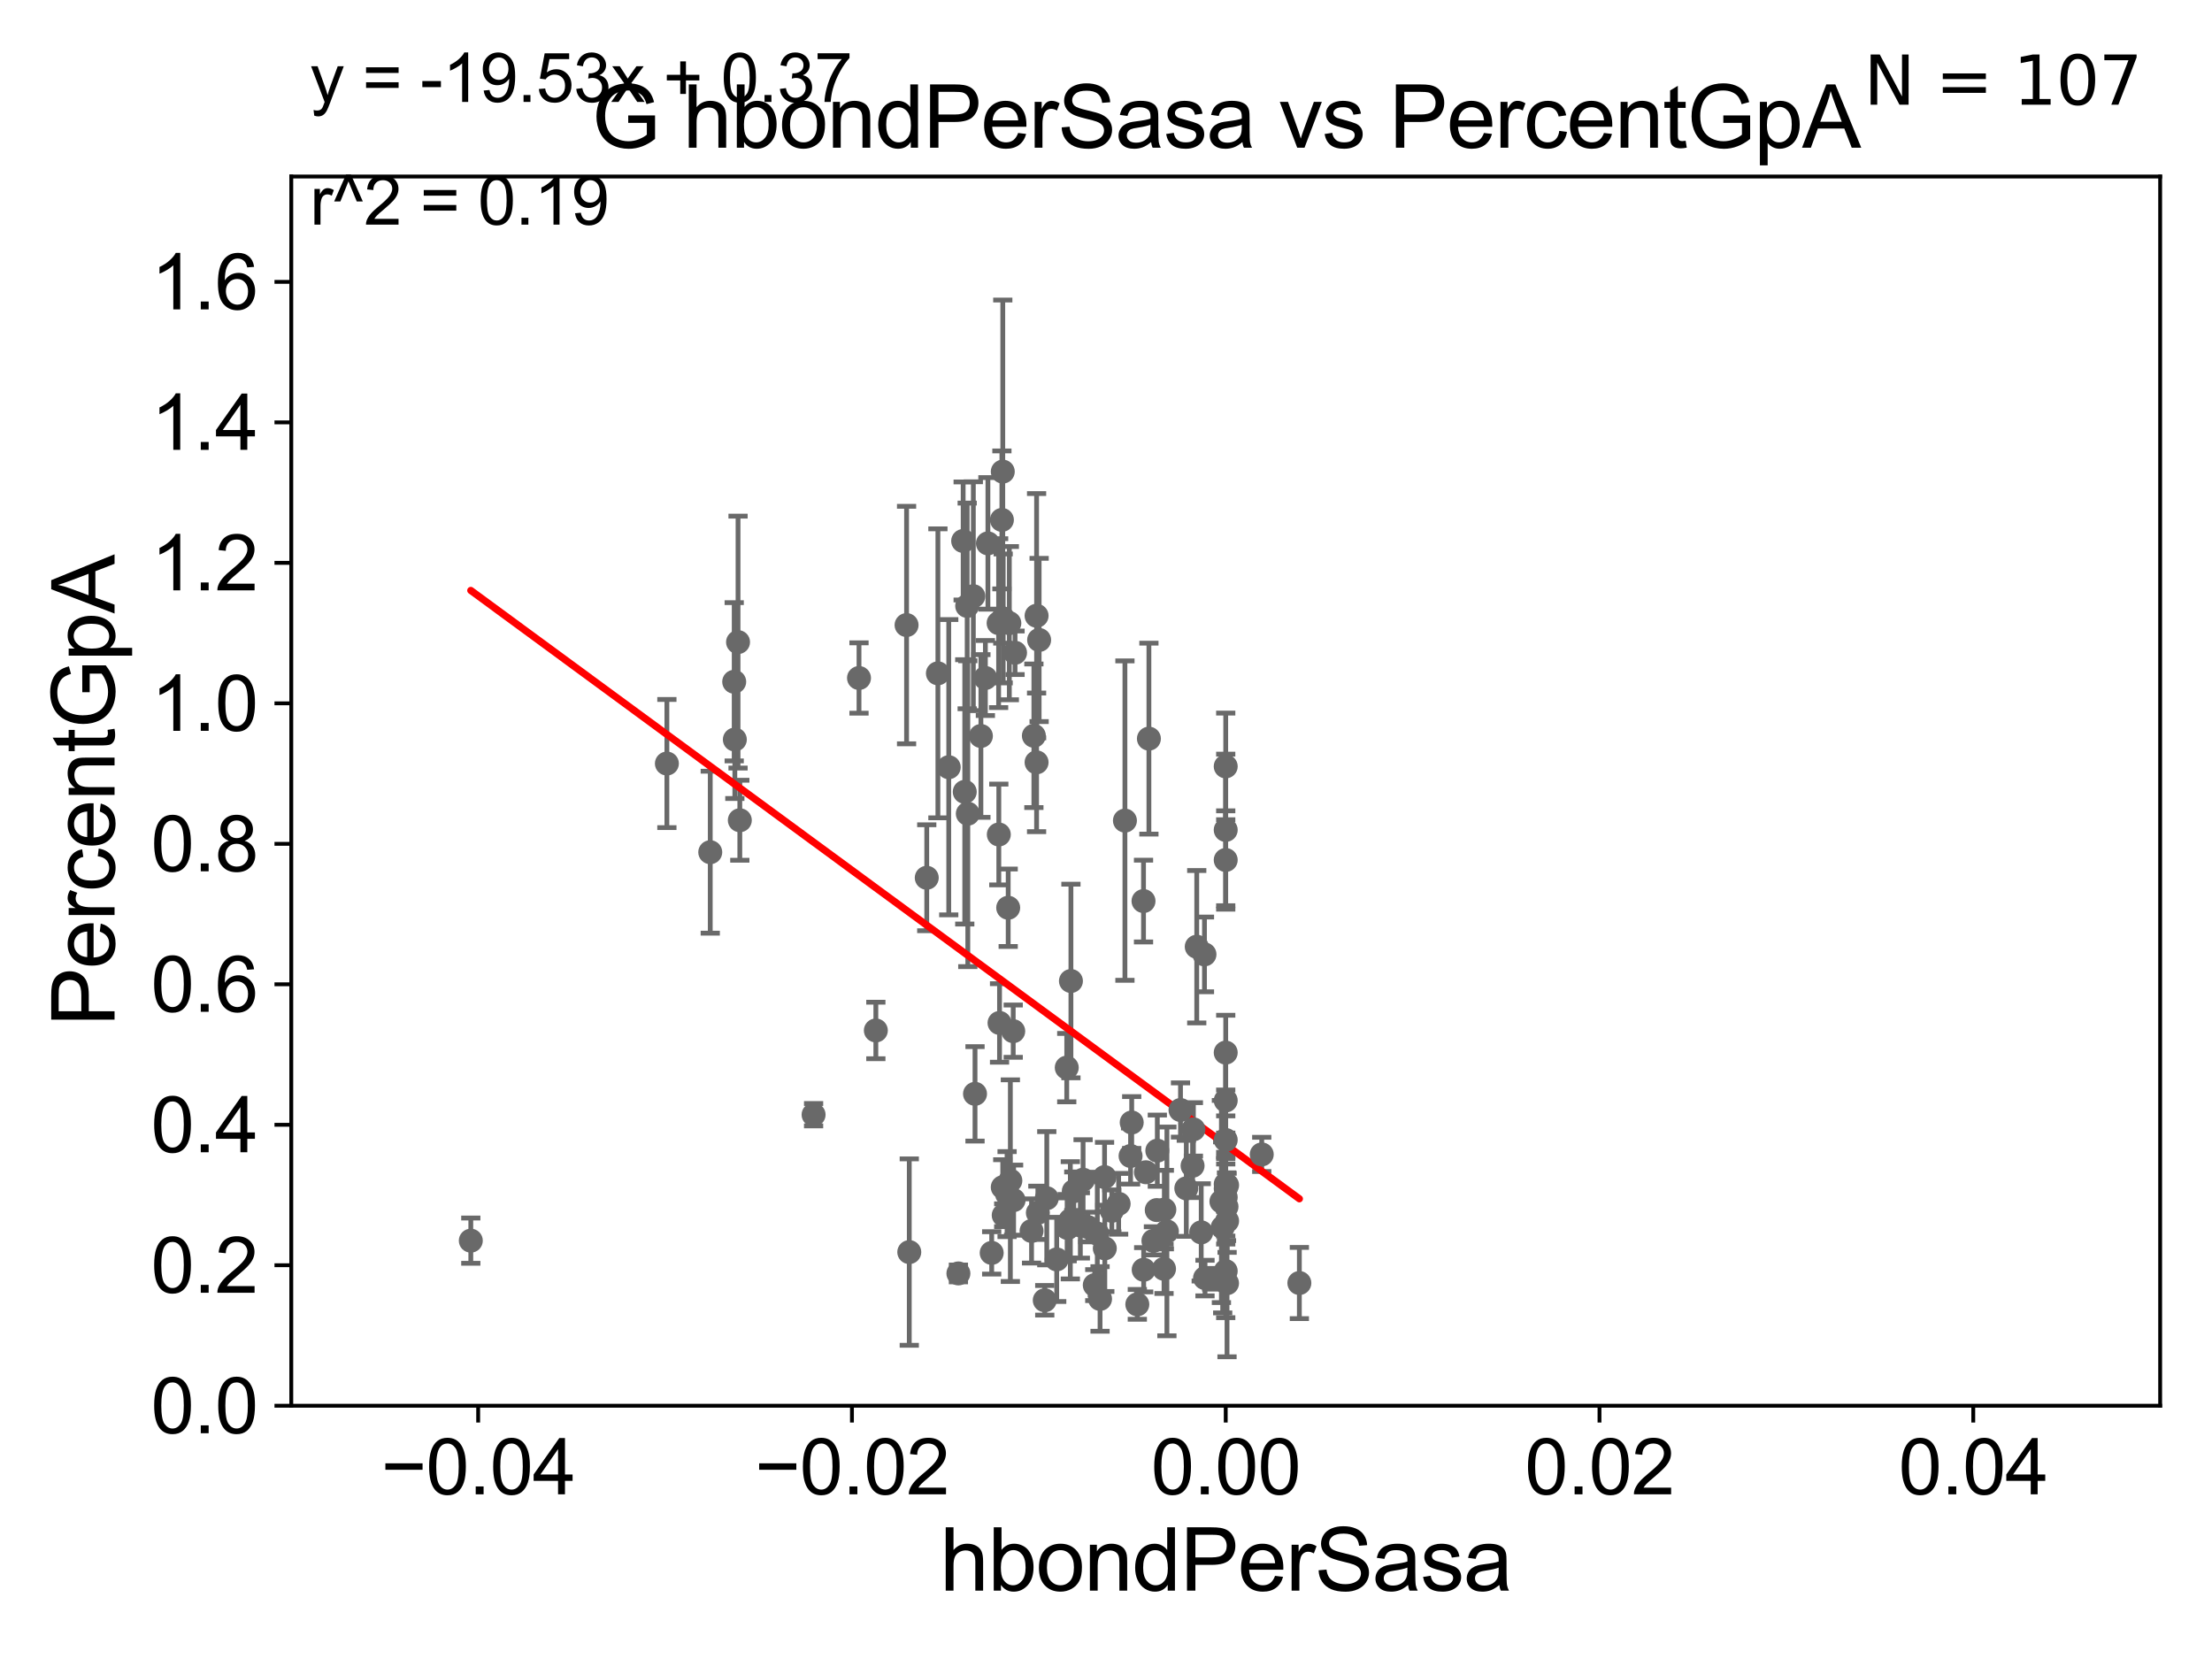 <?xml version="1.0" encoding="utf-8" standalone="no"?>
<!DOCTYPE svg PUBLIC "-//W3C//DTD SVG 1.1//EN"
  "http://www.w3.org/Graphics/SVG/1.1/DTD/svg11.dtd">
<svg xmlns:xlink="http://www.w3.org/1999/xlink" width="460.8pt" height="345.6pt" viewBox="0 0 460.8 345.6" xmlns="http://www.w3.org/2000/svg" version="1.1">
 <defs>
  <style type="text/css">*{stroke-linejoin: round; stroke-linecap: butt}</style>
 </defs>
 <g id="figure_1">
  <g id="patch_1">
   <path d="M 0 345.6 
L 460.8 345.6 
L 460.8 0 
L 0 0 
z
" style="fill: #ffffff"/>
  </g>
  <g id="axes_1">
   <g id="patch_2">
    <path d="M 60.68 292.84 
L 450 292.84 
L 450 36.775 
L 60.68 36.775 
z
" style="fill: #ffffff"/>
   </g>
   <g id="PathCollection_1">
    <defs>
     <path id="m5c05f65ca9" d="M 0 1.118 
C 0.297 1.118 0.581 1 0.791 0.791 
C 1 0.581 1.118 0.297 1.118 0 
C 1.118 -0.297 1 -0.581 0.791 -0.791 
C 0.581 -1 0.297 -1.118 0 -1.118 
C -0.297 -1.118 -0.581 -1 -0.791 -0.791 
C -1 -0.581 -1.118 -0.297 -1.118 0 
C -1.118 0.297 -1 0.581 -0.791 0.791 
C -0.581 1 -0.297 1.118 0 1.118 
z
" style="stroke: #696969"/>
    </defs>
    <g clip-path="url(#pb9658a8482)">
     <use xlink:href="#m5c05f65ca9" x="205.273" y="141.24" style="fill: #696969; stroke: #696969"/>
     <use xlink:href="#m5c05f65ca9" x="216.207" y="252.65" style="fill: #696969; stroke: #696969"/>
     <use xlink:href="#m5c05f65ca9" x="220.132" y="262.358" style="fill: #696969; stroke: #696969"/>
     <use xlink:href="#m5c05f65ca9" x="243.088" y="256.522" style="fill: #696969; stroke: #696969"/>
     <use xlink:href="#m5c05f65ca9" x="201.613" y="169.507" style="fill: #696969; stroke: #696969"/>
     <use xlink:href="#m5c05f65ca9" x="211.151" y="250.009" style="fill: #696969; stroke: #696969"/>
     <use xlink:href="#m5c05f65ca9" x="235.52" y="240.815" style="fill: #696969; stroke: #696969"/>
     <use xlink:href="#m5c05f65ca9" x="189.419" y="260.834" style="fill: #696969; stroke: #696969"/>
     <use xlink:href="#m5c05f65ca9" x="203.115" y="227.866" style="fill: #696969; stroke: #696969"/>
     <use xlink:href="#m5c05f65ca9" x="228.061" y="267.707" style="fill: #696969; stroke: #696969"/>
     <use xlink:href="#m5c05f65ca9" x="252.407" y="266.393" style="fill: #696969; stroke: #696969"/>
     <use xlink:href="#m5c05f65ca9" x="233.033" y="250.776" style="fill: #696969; stroke: #696969"/>
     <use xlink:href="#m5c05f65ca9" x="236.925" y="271.722" style="fill: #696969; stroke: #696969"/>
     <use xlink:href="#m5c05f65ca9" x="255.628" y="254.355" style="fill: #696969; stroke: #696969"/>
     <use xlink:href="#m5c05f65ca9" x="214.893" y="256.432" style="fill: #696969; stroke: #696969"/>
     <use xlink:href="#m5c05f65ca9" x="242.486" y="264.321" style="fill: #696969; stroke: #696969"/>
     <use xlink:href="#m5c05f65ca9" x="255.34" y="247.602" style="fill: #696969; stroke: #696969"/>
     <use xlink:href="#m5c05f65ca9" x="218.063" y="249.613" style="fill: #696969; stroke: #696969"/>
     <use xlink:href="#m5c05f65ca9" x="242.554" y="251.983" style="fill: #696969; stroke: #696969"/>
     <use xlink:href="#m5c05f65ca9" x="225.627" y="245.754" style="fill: #696969; stroke: #696969"/>
     <use xlink:href="#m5c05f65ca9" x="209.792" y="248.751" style="fill: #696969; stroke: #696969"/>
     <use xlink:href="#m5c05f65ca9" x="138.925" y="159.059" style="fill: #696969; stroke: #696969"/>
     <use xlink:href="#m5c05f65ca9" x="240.972" y="252.081" style="fill: #696969; stroke: #696969"/>
     <use xlink:href="#m5c05f65ca9" x="228.593" y="256.984" style="fill: #696969; stroke: #696969"/>
     <use xlink:href="#m5c05f65ca9" x="234.344" y="170.946" style="fill: #696969; stroke: #696969"/>
     <use xlink:href="#m5c05f65ca9" x="226.602" y="255.615" style="fill: #696969; stroke: #696969"/>
     <use xlink:href="#m5c05f65ca9" x="206.587" y="261.002" style="fill: #696969; stroke: #696969"/>
     <use xlink:href="#m5c05f65ca9" x="235.755" y="233.836" style="fill: #696969; stroke: #696969"/>
     <use xlink:href="#m5c05f65ca9" x="231.613" y="252.243" style="fill: #696969; stroke: #696969"/>
     <use xlink:href="#m5c05f65ca9" x="251.026" y="266.248" style="fill: #696969; stroke: #696969"/>
     <use xlink:href="#m5c05f65ca9" x="223.095" y="204.363" style="fill: #696969; stroke: #696969"/>
     <use xlink:href="#m5c05f65ca9" x="255.504" y="251.376" style="fill: #696969; stroke: #696969"/>
     <use xlink:href="#m5c05f65ca9" x="255.34" y="159.655" style="fill: #696969; stroke: #696969"/>
     <use xlink:href="#m5c05f65ca9" x="199.653" y="265.277" style="fill: #696969; stroke: #696969"/>
     <use xlink:href="#m5c05f65ca9" x="229.161" y="270.59" style="fill: #696969; stroke: #696969"/>
     <use xlink:href="#m5c05f65ca9" x="238.714" y="244.202" style="fill: #696969; stroke: #696969"/>
     <use xlink:href="#m5c05f65ca9" x="255.34" y="179.153" style="fill: #696969; stroke: #696969"/>
     <use xlink:href="#m5c05f65ca9" x="169.486" y="232.212" style="fill: #696969; stroke: #696969"/>
     <use xlink:href="#m5c05f65ca9" x="255.626" y="246.885" style="fill: #696969; stroke: #696969"/>
     <use xlink:href="#m5c05f65ca9" x="247.129" y="247.556" style="fill: #696969; stroke: #696969"/>
     <use xlink:href="#m5c05f65ca9" x="255.34" y="246.685" style="fill: #696969; stroke: #696969"/>
     <use xlink:href="#m5c05f65ca9" x="255.34" y="237.474" style="fill: #696969; stroke: #696969"/>
     <use xlink:href="#m5c05f65ca9" x="238.215" y="187.708" style="fill: #696969; stroke: #696969"/>
     <use xlink:href="#m5c05f65ca9" x="250.235" y="256.723" style="fill: #696969; stroke: #696969"/>
     <use xlink:href="#m5c05f65ca9" x="222.306" y="255.743" style="fill: #696969; stroke: #696969"/>
     <use xlink:href="#m5c05f65ca9" x="270.681" y="267.277" style="fill: #696969; stroke: #696969"/>
     <use xlink:href="#m5c05f65ca9" x="216.47" y="133.316" style="fill: #696969; stroke: #696969"/>
     <use xlink:href="#m5c05f65ca9" x="238.25" y="264.513" style="fill: #696969; stroke: #696969"/>
     <use xlink:href="#m5c05f65ca9" x="255.34" y="172.893" style="fill: #696969; stroke: #696969"/>
     <use xlink:href="#m5c05f65ca9" x="222.224" y="222.406" style="fill: #696969; stroke: #696969"/>
     <use xlink:href="#m5c05f65ca9" x="248.604" y="235.267" style="fill: #696969; stroke: #696969"/>
     <use xlink:href="#m5c05f65ca9" x="254.709" y="255.685" style="fill: #696969; stroke: #696969"/>
     <use xlink:href="#m5c05f65ca9" x="209.092" y="253.157" style="fill: #696969; stroke: #696969"/>
     <use xlink:href="#m5c05f65ca9" x="222.97" y="254.207" style="fill: #696969; stroke: #696969"/>
     <use xlink:href="#m5c05f65ca9" x="255.34" y="219.277" style="fill: #696969; stroke: #696969"/>
     <use xlink:href="#m5c05f65ca9" x="254.442" y="250.292" style="fill: #696969; stroke: #696969"/>
     <use xlink:href="#m5c05f65ca9" x="255.34" y="264.792" style="fill: #696969; stroke: #696969"/>
     <use xlink:href="#m5c05f65ca9" x="249.304" y="197.218" style="fill: #696969; stroke: #696969"/>
     <use xlink:href="#m5c05f65ca9" x="222.439" y="255.803" style="fill: #696969; stroke: #696969"/>
     <use xlink:href="#m5c05f65ca9" x="230.1" y="245.21" style="fill: #696969; stroke: #696969"/>
     <use xlink:href="#m5c05f65ca9" x="250.914" y="198.817" style="fill: #696969; stroke: #696969"/>
     <use xlink:href="#m5c05f65ca9" x="239.338" y="153.873" style="fill: #696969; stroke: #696969"/>
     <use xlink:href="#m5c05f65ca9" x="255.612" y="267.317" style="fill: #696969; stroke: #696969"/>
     <use xlink:href="#m5c05f65ca9" x="225.054" y="255.283" style="fill: #696969; stroke: #696969"/>
     <use xlink:href="#m5c05f65ca9" x="230.15" y="260.054" style="fill: #696969; stroke: #696969"/>
     <use xlink:href="#m5c05f65ca9" x="255.34" y="229.259" style="fill: #696969; stroke: #696969"/>
     <use xlink:href="#m5c05f65ca9" x="248.435" y="242.849" style="fill: #696969; stroke: #696969"/>
     <use xlink:href="#m5c05f65ca9" x="223.689" y="248.15" style="fill: #696969; stroke: #696969"/>
     <use xlink:href="#m5c05f65ca9" x="193.06" y="182.855" style="fill: #696969; stroke: #696969"/>
     <use xlink:href="#m5c05f65ca9" x="255.34" y="249.421" style="fill: #696969; stroke: #696969"/>
     <use xlink:href="#m5c05f65ca9" x="153.748" y="133.761" style="fill: #696969; stroke: #696969"/>
     <use xlink:href="#m5c05f65ca9" x="152.948" y="142.026" style="fill: #696969; stroke: #696969"/>
     <use xlink:href="#m5c05f65ca9" x="210.263" y="129.815" style="fill: #696969; stroke: #696969"/>
     <use xlink:href="#m5c05f65ca9" x="208.222" y="213.098" style="fill: #696969; stroke: #696969"/>
     <use xlink:href="#m5c05f65ca9" x="208.071" y="173.84" style="fill: #696969; stroke: #696969"/>
     <use xlink:href="#m5c05f65ca9" x="204.34" y="153.321" style="fill: #696969; stroke: #696969"/>
     <use xlink:href="#m5c05f65ca9" x="241.093" y="239.704" style="fill: #696969; stroke: #696969"/>
     <use xlink:href="#m5c05f65ca9" x="200.644" y="112.694" style="fill: #696969; stroke: #696969"/>
     <use xlink:href="#m5c05f65ca9" x="210.025" y="189.101" style="fill: #696969; stroke: #696969"/>
     <use xlink:href="#m5c05f65ca9" x="195.383" y="140.27" style="fill: #696969; stroke: #696969"/>
     <use xlink:href="#m5c05f65ca9" x="197.641" y="159.824" style="fill: #696969; stroke: #696969"/>
     <use xlink:href="#m5c05f65ca9" x="215.376" y="153.276" style="fill: #696969; stroke: #696969"/>
     <use xlink:href="#m5c05f65ca9" x="211.454" y="135.984" style="fill: #696969; stroke: #696969"/>
     <use xlink:href="#m5c05f65ca9" x="208.898" y="98.244" style="fill: #696969; stroke: #696969"/>
     <use xlink:href="#m5c05f65ca9" x="217.642" y="270.872" style="fill: #696969; stroke: #696969"/>
     <use xlink:href="#m5c05f65ca9" x="211.074" y="214.811" style="fill: #696969; stroke: #696969"/>
     <use xlink:href="#m5c05f65ca9" x="215.94" y="128.271" style="fill: #696969; stroke: #696969"/>
     <use xlink:href="#m5c05f65ca9" x="210.476" y="245.953" style="fill: #696969; stroke: #696969"/>
     <use xlink:href="#m5c05f65ca9" x="262.844" y="240.484" style="fill: #696969; stroke: #696969"/>
     <use xlink:href="#m5c05f65ca9" x="240.28" y="258.487" style="fill: #696969; stroke: #696969"/>
     <use xlink:href="#m5c05f65ca9" x="208.031" y="129.809" style="fill: #696969; stroke: #696969"/>
     <use xlink:href="#m5c05f65ca9" x="200.977" y="164.96" style="fill: #696969; stroke: #696969"/>
     <use xlink:href="#m5c05f65ca9" x="182.455" y="214.664" style="fill: #696969; stroke: #696969"/>
     <use xlink:href="#m5c05f65ca9" x="208.891" y="247.319" style="fill: #696969; stroke: #696969"/>
     <use xlink:href="#m5c05f65ca9" x="188.855" y="130.211" style="fill: #696969; stroke: #696969"/>
     <use xlink:href="#m5c05f65ca9" x="215.939" y="158.81" style="fill: #696969; stroke: #696969"/>
     <use xlink:href="#m5c05f65ca9" x="201.483" y="126.225" style="fill: #696969; stroke: #696969"/>
     <use xlink:href="#m5c05f65ca9" x="178.947" y="141.241" style="fill: #696969; stroke: #696969"/>
     <use xlink:href="#m5c05f65ca9" x="202.764" y="124.199" style="fill: #696969; stroke: #696969"/>
     <use xlink:href="#m5c05f65ca9" x="98.077" y="258.452" style="fill: #696969; stroke: #696969"/>
     <use xlink:href="#m5c05f65ca9" x="245.92" y="231.234" style="fill: #696969; stroke: #696969"/>
     <use xlink:href="#m5c05f65ca9" x="154.118" y="170.873" style="fill: #696969; stroke: #696969"/>
     <use xlink:href="#m5c05f65ca9" x="153.081" y="154.059" style="fill: #696969; stroke: #696969"/>
     <use xlink:href="#m5c05f65ca9" x="205.8" y="113.195" style="fill: #696969; stroke: #696969"/>
     <use xlink:href="#m5c05f65ca9" x="208.716" y="108.307" style="fill: #696969; stroke: #696969"/>
     <use xlink:href="#m5c05f65ca9" x="208.978" y="128.83" style="fill: #696969; stroke: #696969"/>
     <use xlink:href="#m5c05f65ca9" x="147.959" y="177.53" style="fill: #696969; stroke: #696969"/>
    </g>
   </g>
   <g id="matplotlib.axis_1">
    <g id="xtick_1">
     <g id="line2d_1">
      <defs>
       <path id="mdc0a682c7b" d="M 0 0 
L 0 3.5 
" style="stroke: #000000; stroke-width: 0.8"/>
      </defs>
      <g>
       <use xlink:href="#mdc0a682c7b" x="99.612" y="292.84" style="stroke: #000000; stroke-width: 0.8"/>
      </g>
     </g>
     <g id="text_1">
      <!-- −0.04 -->
      <g transform="translate(79.371 311.293)scale(0.16 -0.16)">
       <defs>
        <path id="ArialMT-2212" d="M 3381 1997 
L 356 1997 
L 356 2522 
L 3381 2522 
L 3381 1997 
z
" transform="scale(0.016)"/>
        <path id="ArialMT-30" d="M 266 2259 
Q 266 3072 433 3567 
Q 600 4063 929 4331 
Q 1259 4600 1759 4600 
Q 2128 4600 2406 4451 
Q 2684 4303 2865 4023 
Q 3047 3744 3150 3342 
Q 3253 2941 3253 2259 
Q 3253 1453 3087 958 
Q 2922 463 2592 192 
Q 2263 -78 1759 -78 
Q 1097 -78 719 397 
Q 266 969 266 2259 
z
M 844 2259 
Q 844 1131 1108 757 
Q 1372 384 1759 384 
Q 2147 384 2411 759 
Q 2675 1134 2675 2259 
Q 2675 3391 2411 3762 
Q 2147 4134 1753 4134 
Q 1366 4134 1134 3806 
Q 844 3388 844 2259 
z
" transform="scale(0.016)"/>
        <path id="ArialMT-2e" d="M 581 0 
L 581 641 
L 1222 641 
L 1222 0 
L 581 0 
z
" transform="scale(0.016)"/>
        <path id="ArialMT-34" d="M 2069 0 
L 2069 1097 
L 81 1097 
L 81 1613 
L 2172 4581 
L 2631 4581 
L 2631 1613 
L 3250 1613 
L 3250 1097 
L 2631 1097 
L 2631 0 
L 2069 0 
z
M 2069 1613 
L 2069 3678 
L 634 1613 
L 2069 1613 
z
" transform="scale(0.016)"/>
       </defs>
       <use xlink:href="#ArialMT-2212"/>
       <use xlink:href="#ArialMT-30" x="58.398"/>
       <use xlink:href="#ArialMT-2e" x="114.014"/>
       <use xlink:href="#ArialMT-30" x="141.797"/>
       <use xlink:href="#ArialMT-34" x="197.412"/>
      </g>
     </g>
    </g>
    <g id="xtick_2">
     <g id="line2d_2">
      <g>
       <use xlink:href="#mdc0a682c7b" x="177.476" y="292.84" style="stroke: #000000; stroke-width: 0.8"/>
      </g>
     </g>
     <g id="text_2">
      <!-- −0.02 -->
      <g transform="translate(157.235 311.293)scale(0.16 -0.16)">
       <defs>
        <path id="ArialMT-32" d="M 3222 541 
L 3222 0 
L 194 0 
Q 188 203 259 391 
Q 375 700 629 1000 
Q 884 1300 1366 1694 
Q 2113 2306 2375 2664 
Q 2638 3022 2638 3341 
Q 2638 3675 2398 3904 
Q 2159 4134 1775 4134 
Q 1369 4134 1125 3890 
Q 881 3647 878 3216 
L 300 3275 
Q 359 3922 746 4261 
Q 1134 4600 1788 4600 
Q 2447 4600 2831 4234 
Q 3216 3869 3216 3328 
Q 3216 3053 3103 2787 
Q 2991 2522 2730 2228 
Q 2469 1934 1863 1422 
Q 1356 997 1212 845 
Q 1069 694 975 541 
L 3222 541 
z
" transform="scale(0.016)"/>
       </defs>
       <use xlink:href="#ArialMT-2212"/>
       <use xlink:href="#ArialMT-30" x="58.398"/>
       <use xlink:href="#ArialMT-2e" x="114.014"/>
       <use xlink:href="#ArialMT-30" x="141.797"/>
       <use xlink:href="#ArialMT-32" x="197.412"/>
      </g>
     </g>
    </g>
    <g id="xtick_3">
     <g id="line2d_3">
      <g>
       <use xlink:href="#mdc0a682c7b" x="255.34" y="292.84" style="stroke: #000000; stroke-width: 0.8"/>
      </g>
     </g>
     <g id="text_3">
      <!-- 0.00 -->
      <g transform="translate(239.771 311.293)scale(0.16 -0.16)">
       <use xlink:href="#ArialMT-30"/>
       <use xlink:href="#ArialMT-2e" x="55.615"/>
       <use xlink:href="#ArialMT-30" x="83.398"/>
       <use xlink:href="#ArialMT-30" x="139.014"/>
      </g>
     </g>
    </g>
    <g id="xtick_4">
     <g id="line2d_4">
      <g>
       <use xlink:href="#mdc0a682c7b" x="333.204" y="292.84" style="stroke: #000000; stroke-width: 0.8"/>
      </g>
     </g>
     <g id="text_4">
      <!-- 0.02 -->
      <g transform="translate(317.635 311.293)scale(0.16 -0.16)">
       <use xlink:href="#ArialMT-30"/>
       <use xlink:href="#ArialMT-2e" x="55.615"/>
       <use xlink:href="#ArialMT-30" x="83.398"/>
       <use xlink:href="#ArialMT-32" x="139.014"/>
      </g>
     </g>
    </g>
    <g id="xtick_5">
     <g id="line2d_5">
      <g>
       <use xlink:href="#mdc0a682c7b" x="411.068" y="292.84" style="stroke: #000000; stroke-width: 0.8"/>
      </g>
     </g>
     <g id="text_5">
      <!-- 0.04 -->
      <g transform="translate(395.499 311.293)scale(0.16 -0.16)">
       <use xlink:href="#ArialMT-30"/>
       <use xlink:href="#ArialMT-2e" x="55.615"/>
       <use xlink:href="#ArialMT-30" x="83.398"/>
       <use xlink:href="#ArialMT-34" x="139.014"/>
      </g>
     </g>
    </g>
    <g id="text_6">
     <!-- hbondPerSasa -->
     <g transform="translate(195.798 331.357)scale(0.18 -0.18)">
      <defs>
       <path id="ArialMT-68" d="M 422 0 
L 422 4581 
L 984 4581 
L 984 2938 
Q 1378 3394 1978 3394 
Q 2347 3394 2619 3248 
Q 2891 3103 3008 2847 
Q 3125 2591 3125 2103 
L 3125 0 
L 2563 0 
L 2563 2103 
Q 2563 2525 2380 2717 
Q 2197 2909 1863 2909 
Q 1613 2909 1392 2779 
Q 1172 2650 1078 2428 
Q 984 2206 984 1816 
L 984 0 
L 422 0 
z
" transform="scale(0.016)"/>
       <path id="ArialMT-62" d="M 941 0 
L 419 0 
L 419 4581 
L 981 4581 
L 981 2947 
Q 1338 3394 1891 3394 
Q 2197 3394 2470 3270 
Q 2744 3147 2920 2923 
Q 3097 2700 3197 2384 
Q 3297 2069 3297 1709 
Q 3297 856 2875 390 
Q 2453 -75 1863 -75 
Q 1275 -75 941 416 
L 941 0 
z
M 934 1684 
Q 934 1088 1097 822 
Q 1363 388 1816 388 
Q 2184 388 2453 708 
Q 2722 1028 2722 1663 
Q 2722 2313 2464 2622 
Q 2206 2931 1841 2931 
Q 1472 2931 1203 2611 
Q 934 2291 934 1684 
z
" transform="scale(0.016)"/>
       <path id="ArialMT-6f" d="M 213 1659 
Q 213 2581 725 3025 
Q 1153 3394 1769 3394 
Q 2453 3394 2887 2945 
Q 3322 2497 3322 1706 
Q 3322 1066 3130 698 
Q 2938 331 2570 128 
Q 2203 -75 1769 -75 
Q 1072 -75 642 372 
Q 213 819 213 1659 
z
M 791 1659 
Q 791 1022 1069 705 
Q 1347 388 1769 388 
Q 2188 388 2466 706 
Q 2744 1025 2744 1678 
Q 2744 2294 2464 2611 
Q 2184 2928 1769 2928 
Q 1347 2928 1069 2612 
Q 791 2297 791 1659 
z
" transform="scale(0.016)"/>
       <path id="ArialMT-6e" d="M 422 0 
L 422 3319 
L 928 3319 
L 928 2847 
Q 1294 3394 1984 3394 
Q 2284 3394 2536 3286 
Q 2788 3178 2913 3003 
Q 3038 2828 3088 2588 
Q 3119 2431 3119 2041 
L 3119 0 
L 2556 0 
L 2556 2019 
Q 2556 2363 2490 2533 
Q 2425 2703 2258 2804 
Q 2091 2906 1866 2906 
Q 1506 2906 1245 2678 
Q 984 2450 984 1813 
L 984 0 
L 422 0 
z
" transform="scale(0.016)"/>
       <path id="ArialMT-64" d="M 2575 0 
L 2575 419 
Q 2259 -75 1647 -75 
Q 1250 -75 917 144 
Q 584 363 401 755 
Q 219 1147 219 1656 
Q 219 2153 384 2558 
Q 550 2963 881 3178 
Q 1213 3394 1622 3394 
Q 1922 3394 2156 3267 
Q 2391 3141 2538 2938 
L 2538 4581 
L 3097 4581 
L 3097 0 
L 2575 0 
z
M 797 1656 
Q 797 1019 1065 703 
Q 1334 388 1700 388 
Q 2069 388 2326 689 
Q 2584 991 2584 1609 
Q 2584 2291 2321 2609 
Q 2059 2928 1675 2928 
Q 1300 2928 1048 2622 
Q 797 2316 797 1656 
z
" transform="scale(0.016)"/>
       <path id="ArialMT-50" d="M 494 0 
L 494 4581 
L 2222 4581 
Q 2678 4581 2919 4538 
Q 3256 4481 3484 4323 
Q 3713 4166 3852 3881 
Q 3991 3597 3991 3256 
Q 3991 2672 3619 2267 
Q 3247 1863 2275 1863 
L 1100 1863 
L 1100 0 
L 494 0 
z
M 1100 2403 
L 2284 2403 
Q 2872 2403 3119 2622 
Q 3366 2841 3366 3238 
Q 3366 3525 3220 3729 
Q 3075 3934 2838 4000 
Q 2684 4041 2272 4041 
L 1100 4041 
L 1100 2403 
z
" transform="scale(0.016)"/>
       <path id="ArialMT-65" d="M 2694 1069 
L 3275 997 
Q 3138 488 2766 206 
Q 2394 -75 1816 -75 
Q 1088 -75 661 373 
Q 234 822 234 1631 
Q 234 2469 665 2931 
Q 1097 3394 1784 3394 
Q 2450 3394 2872 2941 
Q 3294 2488 3294 1666 
Q 3294 1616 3291 1516 
L 816 1516 
Q 847 969 1125 678 
Q 1403 388 1819 388 
Q 2128 388 2347 550 
Q 2566 713 2694 1069 
z
M 847 1978 
L 2700 1978 
Q 2663 2397 2488 2606 
Q 2219 2931 1791 2931 
Q 1403 2931 1139 2672 
Q 875 2413 847 1978 
z
" transform="scale(0.016)"/>
       <path id="ArialMT-72" d="M 416 0 
L 416 3319 
L 922 3319 
L 922 2816 
Q 1116 3169 1280 3281 
Q 1444 3394 1641 3394 
Q 1925 3394 2219 3213 
L 2025 2691 
Q 1819 2813 1613 2813 
Q 1428 2813 1281 2702 
Q 1134 2591 1072 2394 
Q 978 2094 978 1738 
L 978 0 
L 416 0 
z
" transform="scale(0.016)"/>
       <path id="ArialMT-53" d="M 288 1472 
L 859 1522 
Q 900 1178 1048 958 
Q 1197 738 1509 602 
Q 1822 466 2213 466 
Q 2559 466 2825 569 
Q 3091 672 3220 851 
Q 3350 1031 3350 1244 
Q 3350 1459 3225 1620 
Q 3100 1781 2813 1891 
Q 2628 1963 1997 2114 
Q 1366 2266 1113 2400 
Q 784 2572 623 2826 
Q 463 3081 463 3397 
Q 463 3744 659 4045 
Q 856 4347 1234 4503 
Q 1613 4659 2075 4659 
Q 2584 4659 2973 4495 
Q 3363 4331 3572 4012 
Q 3781 3694 3797 3291 
L 3216 3247 
Q 3169 3681 2898 3903 
Q 2628 4125 2100 4125 
Q 1550 4125 1298 3923 
Q 1047 3722 1047 3438 
Q 1047 3191 1225 3031 
Q 1400 2872 2139 2705 
Q 2878 2538 3153 2413 
Q 3553 2228 3743 1945 
Q 3934 1663 3934 1294 
Q 3934 928 3725 604 
Q 3516 281 3123 101 
Q 2731 -78 2241 -78 
Q 1619 -78 1198 103 
Q 778 284 539 648 
Q 300 1013 288 1472 
z
" transform="scale(0.016)"/>
       <path id="ArialMT-61" d="M 2588 409 
Q 2275 144 1986 34 
Q 1697 -75 1366 -75 
Q 819 -75 525 192 
Q 231 459 231 875 
Q 231 1119 342 1320 
Q 453 1522 633 1644 
Q 813 1766 1038 1828 
Q 1203 1872 1538 1913 
Q 2219 1994 2541 2106 
Q 2544 2222 2544 2253 
Q 2544 2597 2384 2738 
Q 2169 2928 1744 2928 
Q 1347 2928 1158 2789 
Q 969 2650 878 2297 
L 328 2372 
Q 403 2725 575 2942 
Q 747 3159 1072 3276 
Q 1397 3394 1825 3394 
Q 2250 3394 2515 3294 
Q 2781 3194 2906 3042 
Q 3031 2891 3081 2659 
Q 3109 2516 3109 2141 
L 3109 1391 
Q 3109 606 3145 398 
Q 3181 191 3288 0 
L 2700 0 
Q 2613 175 2588 409 
z
M 2541 1666 
Q 2234 1541 1622 1453 
Q 1275 1403 1131 1340 
Q 988 1278 909 1158 
Q 831 1038 831 891 
Q 831 666 1001 516 
Q 1172 366 1500 366 
Q 1825 366 2078 508 
Q 2331 650 2450 897 
Q 2541 1088 2541 1459 
L 2541 1666 
z
" transform="scale(0.016)"/>
       <path id="ArialMT-73" d="M 197 991 
L 753 1078 
Q 800 744 1014 566 
Q 1228 388 1613 388 
Q 2000 388 2187 545 
Q 2375 703 2375 916 
Q 2375 1106 2209 1216 
Q 2094 1291 1634 1406 
Q 1016 1563 777 1677 
Q 538 1791 414 1992 
Q 291 2194 291 2438 
Q 291 2659 392 2848 
Q 494 3038 669 3163 
Q 800 3259 1026 3326 
Q 1253 3394 1513 3394 
Q 1903 3394 2198 3281 
Q 2494 3169 2634 2976 
Q 2775 2784 2828 2463 
L 2278 2388 
Q 2241 2644 2061 2787 
Q 1881 2931 1553 2931 
Q 1166 2931 1000 2803 
Q 834 2675 834 2503 
Q 834 2394 903 2306 
Q 972 2216 1119 2156 
Q 1203 2125 1616 2013 
Q 2213 1853 2448 1751 
Q 2684 1650 2818 1456 
Q 2953 1263 2953 975 
Q 2953 694 2789 445 
Q 2625 197 2315 61 
Q 2006 -75 1616 -75 
Q 969 -75 630 194 
Q 291 463 197 991 
z
" transform="scale(0.016)"/>
      </defs>
      <use xlink:href="#ArialMT-68"/>
      <use xlink:href="#ArialMT-62" x="55.615"/>
      <use xlink:href="#ArialMT-6f" x="111.23"/>
      <use xlink:href="#ArialMT-6e" x="166.846"/>
      <use xlink:href="#ArialMT-64" x="222.461"/>
      <use xlink:href="#ArialMT-50" x="278.076"/>
      <use xlink:href="#ArialMT-65" x="344.775"/>
      <use xlink:href="#ArialMT-72" x="400.391"/>
      <use xlink:href="#ArialMT-53" x="433.691"/>
      <use xlink:href="#ArialMT-61" x="500.391"/>
      <use xlink:href="#ArialMT-73" x="556.006"/>
      <use xlink:href="#ArialMT-61" x="606.006"/>
     </g>
    </g>
   </g>
   <g id="matplotlib.axis_2">
    <g id="ytick_1">
     <g id="line2d_6">
      <defs>
       <path id="mbdd114f1ff" d="M 0 0 
L -3.5 0 
" style="stroke: #000000; stroke-width: 0.8"/>
      </defs>
      <g>
       <use xlink:href="#mbdd114f1ff" x="60.68" y="292.84" style="stroke: #000000; stroke-width: 0.8"/>
      </g>
     </g>
     <g id="text_7">
      <!-- 0.0 -->
      <g transform="translate(31.44 298.566)scale(0.16 -0.16)">
       <use xlink:href="#ArialMT-30"/>
       <use xlink:href="#ArialMT-2e" x="55.615"/>
       <use xlink:href="#ArialMT-30" x="83.398"/>
      </g>
     </g>
    </g>
    <g id="ytick_2">
     <g id="line2d_7">
      <g>
       <use xlink:href="#mbdd114f1ff" x="60.68" y="263.575" style="stroke: #000000; stroke-width: 0.8"/>
      </g>
     </g>
     <g id="text_8">
      <!-- 0.2 -->
      <g transform="translate(31.44 269.302)scale(0.16 -0.16)">
       <use xlink:href="#ArialMT-30"/>
       <use xlink:href="#ArialMT-2e" x="55.615"/>
       <use xlink:href="#ArialMT-32" x="83.398"/>
      </g>
     </g>
    </g>
    <g id="ytick_3">
     <g id="line2d_8">
      <g>
       <use xlink:href="#mbdd114f1ff" x="60.68" y="234.311" style="stroke: #000000; stroke-width: 0.8"/>
      </g>
     </g>
     <g id="text_9">
      <!-- 0.4 -->
      <g transform="translate(31.44 240.037)scale(0.16 -0.16)">
       <use xlink:href="#ArialMT-30"/>
       <use xlink:href="#ArialMT-2e" x="55.615"/>
       <use xlink:href="#ArialMT-34" x="83.398"/>
      </g>
     </g>
    </g>
    <g id="ytick_4">
     <g id="line2d_9">
      <g>
       <use xlink:href="#mbdd114f1ff" x="60.68" y="205.046" style="stroke: #000000; stroke-width: 0.8"/>
      </g>
     </g>
     <g id="text_10">
      <!-- 0.6 -->
      <g transform="translate(31.44 210.772)scale(0.16 -0.16)">
       <defs>
        <path id="ArialMT-36" d="M 3184 3459 
L 2625 3416 
Q 2550 3747 2413 3897 
Q 2184 4138 1850 4138 
Q 1581 4138 1378 3988 
Q 1113 3794 959 3422 
Q 806 3050 800 2363 
Q 1003 2672 1297 2822 
Q 1591 2972 1913 2972 
Q 2475 2972 2870 2558 
Q 3266 2144 3266 1488 
Q 3266 1056 3080 686 
Q 2894 316 2569 119 
Q 2244 -78 1831 -78 
Q 1128 -78 684 439 
Q 241 956 241 2144 
Q 241 3472 731 4075 
Q 1159 4600 1884 4600 
Q 2425 4600 2770 4297 
Q 3116 3994 3184 3459 
z
M 888 1484 
Q 888 1194 1011 928 
Q 1134 663 1356 523 
Q 1578 384 1822 384 
Q 2178 384 2434 671 
Q 2691 959 2691 1453 
Q 2691 1928 2437 2201 
Q 2184 2475 1800 2475 
Q 1419 2475 1153 2201 
Q 888 1928 888 1484 
z
" transform="scale(0.016)"/>
       </defs>
       <use xlink:href="#ArialMT-30"/>
       <use xlink:href="#ArialMT-2e" x="55.615"/>
       <use xlink:href="#ArialMT-36" x="83.398"/>
      </g>
     </g>
    </g>
    <g id="ytick_5">
     <g id="line2d_10">
      <g>
       <use xlink:href="#mbdd114f1ff" x="60.68" y="175.782" style="stroke: #000000; stroke-width: 0.8"/>
      </g>
     </g>
     <g id="text_11">
      <!-- 0.8 -->
      <g transform="translate(31.44 181.508)scale(0.16 -0.16)">
       <defs>
        <path id="ArialMT-38" d="M 1131 2484 
Q 781 2613 612 2850 
Q 444 3088 444 3419 
Q 444 3919 803 4259 
Q 1163 4600 1759 4600 
Q 2359 4600 2725 4251 
Q 3091 3903 3091 3403 
Q 3091 3084 2923 2848 
Q 2756 2613 2416 2484 
Q 2838 2347 3058 2040 
Q 3278 1734 3278 1309 
Q 3278 722 2862 322 
Q 2447 -78 1769 -78 
Q 1091 -78 675 323 
Q 259 725 259 1325 
Q 259 1772 486 2073 
Q 713 2375 1131 2484 
z
M 1019 3438 
Q 1019 3113 1228 2906 
Q 1438 2700 1772 2700 
Q 2097 2700 2305 2904 
Q 2513 3109 2513 3406 
Q 2513 3716 2298 3927 
Q 2084 4138 1766 4138 
Q 1444 4138 1231 3931 
Q 1019 3725 1019 3438 
z
M 838 1322 
Q 838 1081 952 856 
Q 1066 631 1291 507 
Q 1516 384 1775 384 
Q 2178 384 2440 643 
Q 2703 903 2703 1303 
Q 2703 1709 2433 1975 
Q 2163 2241 1756 2241 
Q 1359 2241 1098 1978 
Q 838 1716 838 1322 
z
" transform="scale(0.016)"/>
       </defs>
       <use xlink:href="#ArialMT-30"/>
       <use xlink:href="#ArialMT-2e" x="55.615"/>
       <use xlink:href="#ArialMT-38" x="83.398"/>
      </g>
     </g>
    </g>
    <g id="ytick_6">
     <g id="line2d_11">
      <g>
       <use xlink:href="#mbdd114f1ff" x="60.68" y="146.517" style="stroke: #000000; stroke-width: 0.8"/>
      </g>
     </g>
     <g id="text_12">
      <!-- 1.0 -->
      <g transform="translate(31.44 152.243)scale(0.16 -0.16)">
       <defs>
        <path id="ArialMT-31" d="M 2384 0 
L 1822 0 
L 1822 3584 
Q 1619 3391 1289 3197 
Q 959 3003 697 2906 
L 697 3450 
Q 1169 3672 1522 3987 
Q 1875 4303 2022 4600 
L 2384 4600 
L 2384 0 
z
" transform="scale(0.016)"/>
       </defs>
       <use xlink:href="#ArialMT-31"/>
       <use xlink:href="#ArialMT-2e" x="55.615"/>
       <use xlink:href="#ArialMT-30" x="83.398"/>
      </g>
     </g>
    </g>
    <g id="ytick_7">
     <g id="line2d_12">
      <g>
       <use xlink:href="#mbdd114f1ff" x="60.68" y="117.252" style="stroke: #000000; stroke-width: 0.8"/>
      </g>
     </g>
     <g id="text_13">
      <!-- 1.2 -->
      <g transform="translate(31.44 122.979)scale(0.16 -0.16)">
       <use xlink:href="#ArialMT-31"/>
       <use xlink:href="#ArialMT-2e" x="55.615"/>
       <use xlink:href="#ArialMT-32" x="83.398"/>
      </g>
     </g>
    </g>
    <g id="ytick_8">
     <g id="line2d_13">
      <g>
       <use xlink:href="#mbdd114f1ff" x="60.68" y="87.988" style="stroke: #000000; stroke-width: 0.8"/>
      </g>
     </g>
     <g id="text_14">
      <!-- 1.4 -->
      <g transform="translate(31.44 93.714)scale(0.16 -0.16)">
       <use xlink:href="#ArialMT-31"/>
       <use xlink:href="#ArialMT-2e" x="55.615"/>
       <use xlink:href="#ArialMT-34" x="83.398"/>
      </g>
     </g>
    </g>
    <g id="ytick_9">
     <g id="line2d_14">
      <g>
       <use xlink:href="#mbdd114f1ff" x="60.68" y="58.723" style="stroke: #000000; stroke-width: 0.8"/>
      </g>
     </g>
     <g id="text_15">
      <!-- 1.6 -->
      <g transform="translate(31.44 64.45)scale(0.16 -0.16)">
       <use xlink:href="#ArialMT-31"/>
       <use xlink:href="#ArialMT-2e" x="55.615"/>
       <use xlink:href="#ArialMT-36" x="83.398"/>
      </g>
     </g>
    </g>
    <g id="text_16">
     <!-- PercentGpA -->
     <g transform="translate(23.863 213.831)rotate(-90)scale(0.18 -0.18)">
      <defs>
       <path id="ArialMT-63" d="M 2588 1216 
L 3141 1144 
Q 3050 572 2676 248 
Q 2303 -75 1759 -75 
Q 1078 -75 664 370 
Q 250 816 250 1647 
Q 250 2184 428 2587 
Q 606 2991 970 3192 
Q 1334 3394 1763 3394 
Q 2303 3394 2647 3120 
Q 2991 2847 3088 2344 
L 2541 2259 
Q 2463 2594 2264 2762 
Q 2066 2931 1784 2931 
Q 1359 2931 1093 2626 
Q 828 2322 828 1663 
Q 828 994 1084 691 
Q 1341 388 1753 388 
Q 2084 388 2306 591 
Q 2528 794 2588 1216 
z
" transform="scale(0.016)"/>
       <path id="ArialMT-74" d="M 1650 503 
L 1731 6 
Q 1494 -44 1306 -44 
Q 1000 -44 831 53 
Q 663 150 594 308 
Q 525 466 525 972 
L 525 2881 
L 113 2881 
L 113 3319 
L 525 3319 
L 525 4141 
L 1084 4478 
L 1084 3319 
L 1650 3319 
L 1650 2881 
L 1084 2881 
L 1084 941 
Q 1084 700 1114 631 
Q 1144 563 1211 522 
Q 1278 481 1403 481 
Q 1497 481 1650 503 
z
" transform="scale(0.016)"/>
       <path id="ArialMT-47" d="M 2638 1797 
L 2638 2334 
L 4578 2338 
L 4578 638 
Q 4131 281 3656 101 
Q 3181 -78 2681 -78 
Q 2006 -78 1454 211 
Q 903 500 622 1047 
Q 341 1594 341 2269 
Q 341 2938 620 3517 
Q 900 4097 1425 4378 
Q 1950 4659 2634 4659 
Q 3131 4659 3532 4498 
Q 3934 4338 4162 4050 
Q 4391 3763 4509 3300 
L 3963 3150 
Q 3859 3500 3706 3700 
Q 3553 3900 3268 4020 
Q 2984 4141 2638 4141 
Q 2222 4141 1919 4014 
Q 1616 3888 1430 3681 
Q 1244 3475 1141 3228 
Q 966 2803 966 2306 
Q 966 1694 1177 1281 
Q 1388 869 1791 669 
Q 2194 469 2647 469 
Q 3041 469 3416 620 
Q 3791 772 3984 944 
L 3984 1797 
L 2638 1797 
z
" transform="scale(0.016)"/>
       <path id="ArialMT-70" d="M 422 -1272 
L 422 3319 
L 934 3319 
L 934 2888 
Q 1116 3141 1344 3267 
Q 1572 3394 1897 3394 
Q 2322 3394 2647 3175 
Q 2972 2956 3137 2557 
Q 3303 2159 3303 1684 
Q 3303 1175 3120 767 
Q 2938 359 2589 142 
Q 2241 -75 1856 -75 
Q 1575 -75 1351 44 
Q 1128 163 984 344 
L 984 -1272 
L 422 -1272 
z
M 931 1641 
Q 931 1000 1190 694 
Q 1450 388 1819 388 
Q 2194 388 2461 705 
Q 2728 1022 2728 1688 
Q 2728 2322 2467 2637 
Q 2206 2953 1844 2953 
Q 1484 2953 1207 2617 
Q 931 2281 931 1641 
z
" transform="scale(0.016)"/>
       <path id="ArialMT-41" d="M -9 0 
L 1750 4581 
L 2403 4581 
L 4278 0 
L 3588 0 
L 3053 1388 
L 1138 1388 
L 634 0 
L -9 0 
z
M 1313 1881 
L 2866 1881 
L 2388 3150 
Q 2169 3728 2063 4100 
Q 1975 3659 1816 3225 
L 1313 1881 
z
" transform="scale(0.016)"/>
      </defs>
      <use xlink:href="#ArialMT-50"/>
      <use xlink:href="#ArialMT-65" x="66.699"/>
      <use xlink:href="#ArialMT-72" x="122.314"/>
      <use xlink:href="#ArialMT-63" x="155.615"/>
      <use xlink:href="#ArialMT-65" x="205.615"/>
      <use xlink:href="#ArialMT-6e" x="261.23"/>
      <use xlink:href="#ArialMT-74" x="316.846"/>
      <use xlink:href="#ArialMT-47" x="344.629"/>
      <use xlink:href="#ArialMT-70" x="422.412"/>
      <use xlink:href="#ArialMT-41" x="478.027"/>
     </g>
    </g>
   </g>
   <g id="LineCollection_1">
    <path d="M 205.273 149.056 
L 205.273 133.425 
" clip-path="url(#pb9658a8482)" style="fill: none; stroke: #696969"/>
    <path d="M 216.207 258.203 
L 216.207 247.098 
" clip-path="url(#pb9658a8482)" style="fill: none; stroke: #696969"/>
    <path d="M 220.132 271.128 
L 220.132 253.587 
" clip-path="url(#pb9658a8482)" style="fill: none; stroke: #696969"/>
    <path d="M 243.088 278.265 
L 243.088 234.779 
" clip-path="url(#pb9658a8482)" style="fill: none; stroke: #696969"/>
    <path d="M 201.613 201.362 
L 201.613 137.652 
" clip-path="url(#pb9658a8482)" style="fill: none; stroke: #696969"/>
    <path d="M 211.151 257.312 
L 211.151 242.705 
" clip-path="url(#pb9658a8482)" style="fill: none; stroke: #696969"/>
    <path d="M 235.52 246.66 
L 235.52 234.97 
" clip-path="url(#pb9658a8482)" style="fill: none; stroke: #696969"/>
    <path d="M 189.419 280.25 
L 189.419 241.418 
" clip-path="url(#pb9658a8482)" style="fill: none; stroke: #696969"/>
    <path d="M 203.115 237.702 
L 203.115 218.03 
" clip-path="url(#pb9658a8482)" style="fill: none; stroke: #696969"/>
    <path d="M 228.061 270.937 
L 228.061 264.478 
" clip-path="url(#pb9658a8482)" style="fill: none; stroke: #696969"/>
    <path d="M 252.407 268.544 
L 252.407 264.241 
" clip-path="url(#pb9658a8482)" style="fill: none; stroke: #696969"/>
    <path d="M 233.033 257.105 
L 233.033 244.446 
" clip-path="url(#pb9658a8482)" style="fill: none; stroke: #696969"/>
    <path d="M 236.925 274.828 
L 236.925 268.615 
" clip-path="url(#pb9658a8482)" style="fill: none; stroke: #696969"/>
    <path d="M 255.628 260.892 
L 255.628 247.818 
" clip-path="url(#pb9658a8482)" style="fill: none; stroke: #696969"/>
    <path d="M 214.893 263.115 
L 214.893 249.749 
" clip-path="url(#pb9658a8482)" style="fill: none; stroke: #696969"/>
    <path d="M 242.486 269.458 
L 242.486 259.183 
" clip-path="url(#pb9658a8482)" style="fill: none; stroke: #696969"/>
    <path d="M 255.34 259.163 
L 255.34 236.042 
" clip-path="url(#pb9658a8482)" style="fill: none; stroke: #696969"/>
    <path d="M 218.063 263.493 
L 218.063 235.733 
" clip-path="url(#pb9658a8482)" style="fill: none; stroke: #696969"/>
    <path d="M 242.554 260.17 
L 242.554 243.796 
" clip-path="url(#pb9658a8482)" style="fill: none; stroke: #696969"/>
    <path d="M 225.627 254.087 
L 225.627 237.421 
" clip-path="url(#pb9658a8482)" style="fill: none; stroke: #696969"/>
    <path d="M 209.792 257.604 
L 209.792 239.897 
" clip-path="url(#pb9658a8482)" style="fill: none; stroke: #696969"/>
    <path d="M 138.925 172.405 
L 138.925 145.712 
" clip-path="url(#pb9658a8482)" style="fill: none; stroke: #696969"/>
    <path d="M 240.972 253.009 
L 240.972 251.154 
" clip-path="url(#pb9658a8482)" style="fill: none; stroke: #696969"/>
    <path d="M 228.593 269.774 
L 228.593 244.195 
" clip-path="url(#pb9658a8482)" style="fill: none; stroke: #696969"/>
    <path d="M 234.344 204.216 
L 234.344 137.675 
" clip-path="url(#pb9658a8482)" style="fill: none; stroke: #696969"/>
    <path d="M 226.602 258.705 
L 226.602 252.525 
" clip-path="url(#pb9658a8482)" style="fill: none; stroke: #696969"/>
    <path d="M 206.587 265.417 
L 206.587 256.587 
" clip-path="url(#pb9658a8482)" style="fill: none; stroke: #696969"/>
    <path d="M 235.755 239.232 
L 235.755 228.441 
" clip-path="url(#pb9658a8482)" style="fill: none; stroke: #696969"/>
    <path d="M 231.613 256.6 
L 231.613 247.887 
" clip-path="url(#pb9658a8482)" style="fill: none; stroke: #696969"/>
    <path d="M 251.026 269.956 
L 251.026 262.541 
" clip-path="url(#pb9658a8482)" style="fill: none; stroke: #696969"/>
    <path d="M 223.095 224.535 
L 223.095 184.191 
" clip-path="url(#pb9658a8482)" style="fill: none; stroke: #696969"/>
    <path d="M 255.504 258.437 
L 255.504 244.315 
" clip-path="url(#pb9658a8482)" style="fill: none; stroke: #696969"/>
    <path d="M 255.34 170.762 
L 255.34 148.549 
" clip-path="url(#pb9658a8482)" style="fill: none; stroke: #696969"/>
    <path d="M 199.653 267.031 
L 199.653 263.524 
" clip-path="url(#pb9658a8482)" style="fill: none; stroke: #696969"/>
    <path d="M 229.161 277.318 
L 229.161 263.863 
" clip-path="url(#pb9658a8482)" style="fill: none; stroke: #696969"/>
    <path d="M 238.714 245.048 
L 238.714 243.356 
" clip-path="url(#pb9658a8482)" style="fill: none; stroke: #696969"/>
    <path d="M 255.34 189.393 
L 255.34 168.912 
" clip-path="url(#pb9658a8482)" style="fill: none; stroke: #696969"/>
    <path d="M 169.486 234.539 
L 169.486 229.884 
" clip-path="url(#pb9658a8482)" style="fill: none; stroke: #696969"/>
    <path d="M 255.626 249.355 
L 255.626 244.416 
" clip-path="url(#pb9658a8482)" style="fill: none; stroke: #696969"/>
    <path d="M 247.129 257.55 
L 247.129 237.562 
" clip-path="url(#pb9658a8482)" style="fill: none; stroke: #696969"/>
    <path d="M 255.34 252.356 
L 255.34 241.013 
" clip-path="url(#pb9658a8482)" style="fill: none; stroke: #696969"/>
    <path d="M 255.34 242.487 
L 255.34 232.462 
" clip-path="url(#pb9658a8482)" style="fill: none; stroke: #696969"/>
    <path d="M 238.215 196.225 
L 238.215 179.191 
" clip-path="url(#pb9658a8482)" style="fill: none; stroke: #696969"/>
    <path d="M 250.235 266.86 
L 250.235 246.586 
" clip-path="url(#pb9658a8482)" style="fill: none; stroke: #696969"/>
    <path d="M 222.306 262.659 
L 222.306 248.826 
" clip-path="url(#pb9658a8482)" style="fill: none; stroke: #696969"/>
    <path d="M 270.681 274.692 
L 270.681 259.863 
" clip-path="url(#pb9658a8482)" style="fill: none; stroke: #696969"/>
    <path d="M 216.47 150.319 
L 216.47 116.313 
" clip-path="url(#pb9658a8482)" style="fill: none; stroke: #696969"/>
    <path d="M 238.25 269.123 
L 238.25 259.904 
" clip-path="url(#pb9658a8482)" style="fill: none; stroke: #696969"/>
    <path d="M 255.34 188.684 
L 255.34 157.102 
" clip-path="url(#pb9658a8482)" style="fill: none; stroke: #696969"/>
    <path d="M 222.224 229.527 
L 222.224 215.285 
" clip-path="url(#pb9658a8482)" style="fill: none; stroke: #696969"/>
    <path d="M 248.604 240.826 
L 248.604 229.709 
" clip-path="url(#pb9658a8482)" style="fill: none; stroke: #696969"/>
    <path d="M 254.709 273.5 
L 254.709 237.871 
" clip-path="url(#pb9658a8482)" style="fill: none; stroke: #696969"/>
    <path d="M 209.092 255.535 
L 209.092 250.779 
" clip-path="url(#pb9658a8482)" style="fill: none; stroke: #696969"/>
    <path d="M 222.97 266.424 
L 222.97 241.991 
" clip-path="url(#pb9658a8482)" style="fill: none; stroke: #696969"/>
    <path d="M 255.34 227.063 
L 255.34 211.491 
" clip-path="url(#pb9658a8482)" style="fill: none; stroke: #696969"/>
    <path d="M 254.442 271.346 
L 254.442 229.237 
" clip-path="url(#pb9658a8482)" style="fill: none; stroke: #696969"/>
    <path d="M 255.34 274.495 
L 255.34 255.089 
" clip-path="url(#pb9658a8482)" style="fill: none; stroke: #696969"/>
    <path d="M 249.304 213.092 
L 249.304 181.345 
" clip-path="url(#pb9658a8482)" style="fill: none; stroke: #696969"/>
    <path d="M 222.439 262.07 
L 222.439 249.537 
" clip-path="url(#pb9658a8482)" style="fill: none; stroke: #696969"/>
    <path d="M 230.1 252.444 
L 230.1 237.976 
" clip-path="url(#pb9658a8482)" style="fill: none; stroke: #696969"/>
    <path d="M 250.914 206.602 
L 250.914 191.033 
" clip-path="url(#pb9658a8482)" style="fill: none; stroke: #696969"/>
    <path d="M 239.338 173.761 
L 239.338 133.985 
" clip-path="url(#pb9658a8482)" style="fill: none; stroke: #696969"/>
    <path d="M 255.612 282.644 
L 255.612 251.989 
" clip-path="url(#pb9658a8482)" style="fill: none; stroke: #696969"/>
    <path d="M 225.054 262.089 
L 225.054 248.477 
" clip-path="url(#pb9658a8482)" style="fill: none; stroke: #696969"/>
    <path d="M 230.15 269.043 
L 230.15 251.065 
" clip-path="url(#pb9658a8482)" style="fill: none; stroke: #696969"/>
    <path d="M 255.34 240.051 
L 255.34 218.466 
" clip-path="url(#pb9658a8482)" style="fill: none; stroke: #696969"/>
    <path d="M 248.435 249.472 
L 248.435 236.226 
" clip-path="url(#pb9658a8482)" style="fill: none; stroke: #696969"/>
    <path d="M 223.689 252.161 
L 223.689 244.14 
" clip-path="url(#pb9658a8482)" style="fill: none; stroke: #696969"/>
    <path d="M 193.06 193.889 
L 193.06 171.821 
" clip-path="url(#pb9658a8482)" style="fill: none; stroke: #696969"/>
    <path d="M 255.34 257.495 
L 255.34 241.348 
" clip-path="url(#pb9658a8482)" style="fill: none; stroke: #696969"/>
    <path d="M 153.748 160.002 
L 153.748 107.521 
" clip-path="url(#pb9658a8482)" style="fill: none; stroke: #696969"/>
    <path d="M 152.948 158.513 
L 152.948 125.539 
" clip-path="url(#pb9658a8482)" style="fill: none; stroke: #696969"/>
    <path d="M 210.263 145.774 
L 210.263 113.856 
" clip-path="url(#pb9658a8482)" style="fill: none; stroke: #696969"/>
    <path d="M 208.222 221.275 
L 208.222 204.922 
" clip-path="url(#pb9658a8482)" style="fill: none; stroke: #696969"/>
    <path d="M 208.071 184.335 
L 208.071 163.345 
" clip-path="url(#pb9658a8482)" style="fill: none; stroke: #696969"/>
    <path d="M 204.34 170.269 
L 204.34 136.372 
" clip-path="url(#pb9658a8482)" style="fill: none; stroke: #696969"/>
    <path d="M 241.093 247.125 
L 241.093 232.283 
" clip-path="url(#pb9658a8482)" style="fill: none; stroke: #696969"/>
    <path d="M 200.644 124.987 
L 200.644 100.401 
" clip-path="url(#pb9658a8482)" style="fill: none; stroke: #696969"/>
    <path d="M 210.025 197.169 
L 210.025 181.032 
" clip-path="url(#pb9658a8482)" style="fill: none; stroke: #696969"/>
    <path d="M 195.383 170.369 
L 195.383 110.171 
" clip-path="url(#pb9658a8482)" style="fill: none; stroke: #696969"/>
    <path d="M 197.641 190.579 
L 197.641 129.068 
" clip-path="url(#pb9658a8482)" style="fill: none; stroke: #696969"/>
    <path d="M 215.376 168.229 
L 215.376 138.323 
" clip-path="url(#pb9658a8482)" style="fill: none; stroke: #696969"/>
    <path d="M 211.454 140.52 
L 211.454 131.448 
" clip-path="url(#pb9658a8482)" style="fill: none; stroke: #696969"/>
    <path d="M 208.898 133.986 
L 208.898 62.503 
" clip-path="url(#pb9658a8482)" style="fill: none; stroke: #696969"/>
    <path d="M 217.642 273.952 
L 217.642 267.792 
" clip-path="url(#pb9658a8482)" style="fill: none; stroke: #696969"/>
    <path d="M 211.074 220.259 
L 211.074 209.363 
" clip-path="url(#pb9658a8482)" style="fill: none; stroke: #696969"/>
    <path d="M 215.94 153.721 
L 215.94 102.821 
" clip-path="url(#pb9658a8482)" style="fill: none; stroke: #696969"/>
    <path d="M 210.476 266.957 
L 210.476 224.95 
" clip-path="url(#pb9658a8482)" style="fill: none; stroke: #696969"/>
    <path d="M 262.844 244.048 
L 262.844 236.92 
" clip-path="url(#pb9658a8482)" style="fill: none; stroke: #696969"/>
    <path d="M 240.28 261.421 
L 240.28 255.553 
" clip-path="url(#pb9658a8482)" style="fill: none; stroke: #696969"/>
    <path d="M 208.031 147.398 
L 208.031 112.22 
" clip-path="url(#pb9658a8482)" style="fill: none; stroke: #696969"/>
    <path d="M 200.977 192.492 
L 200.977 137.428 
" clip-path="url(#pb9658a8482)" style="fill: none; stroke: #696969"/>
    <path d="M 182.455 220.552 
L 182.455 208.777 
" clip-path="url(#pb9658a8482)" style="fill: none; stroke: #696969"/>
    <path d="M 208.891 253.048 
L 208.891 241.591 
" clip-path="url(#pb9658a8482)" style="fill: none; stroke: #696969"/>
    <path d="M 188.855 154.95 
L 188.855 105.473 
" clip-path="url(#pb9658a8482)" style="fill: none; stroke: #696969"/>
    <path d="M 215.939 173.248 
L 215.939 144.373 
" clip-path="url(#pb9658a8482)" style="fill: none; stroke: #696969"/>
    <path d="M 201.483 147.644 
L 201.483 104.806 
" clip-path="url(#pb9658a8482)" style="fill: none; stroke: #696969"/>
    <path d="M 178.947 148.57 
L 178.947 133.913 
" clip-path="url(#pb9658a8482)" style="fill: none; stroke: #696969"/>
    <path d="M 202.764 148.034 
L 202.764 100.364 
" clip-path="url(#pb9658a8482)" style="fill: none; stroke: #696969"/>
    <path d="M 98.077 263.167 
L 98.077 253.737 
" clip-path="url(#pb9658a8482)" style="fill: none; stroke: #696969"/>
    <path d="M 245.92 236.884 
L 245.92 225.584 
" clip-path="url(#pb9658a8482)" style="fill: none; stroke: #696969"/>
    <path d="M 154.118 179.204 
L 154.118 162.542 
" clip-path="url(#pb9658a8482)" style="fill: none; stroke: #696969"/>
    <path d="M 153.081 166.344 
L 153.081 141.774 
" clip-path="url(#pb9658a8482)" style="fill: none; stroke: #696969"/>
    <path d="M 205.8 126.9 
L 205.8 99.49 
" clip-path="url(#pb9658a8482)" style="fill: none; stroke: #696969"/>
    <path d="M 208.716 122.681 
L 208.716 93.933 
" clip-path="url(#pb9658a8482)" style="fill: none; stroke: #696969"/>
    <path d="M 208.978 142.256 
L 208.978 115.404 
" clip-path="url(#pb9658a8482)" style="fill: none; stroke: #696969"/>
    <path d="M 147.959 194.397 
L 147.959 160.662 
" clip-path="url(#pb9658a8482)" style="fill: none; stroke: #696969"/>
   </g>
   <g id="line2d_15">
    <defs>
     <path id="m5a2945fba3" d="M 2 0 
L -2 -0 
" style="stroke: #696969"/>
    </defs>
    <g clip-path="url(#pb9658a8482)">
     <use xlink:href="#m5a2945fba3" x="205.273" y="149.056" style="fill: #696969; stroke: #696969"/>
     <use xlink:href="#m5a2945fba3" x="216.207" y="258.203" style="fill: #696969; stroke: #696969"/>
     <use xlink:href="#m5a2945fba3" x="220.132" y="271.128" style="fill: #696969; stroke: #696969"/>
     <use xlink:href="#m5a2945fba3" x="243.088" y="278.265" style="fill: #696969; stroke: #696969"/>
     <use xlink:href="#m5a2945fba3" x="201.613" y="201.362" style="fill: #696969; stroke: #696969"/>
     <use xlink:href="#m5a2945fba3" x="211.151" y="257.312" style="fill: #696969; stroke: #696969"/>
     <use xlink:href="#m5a2945fba3" x="235.52" y="246.66" style="fill: #696969; stroke: #696969"/>
     <use xlink:href="#m5a2945fba3" x="189.419" y="280.25" style="fill: #696969; stroke: #696969"/>
     <use xlink:href="#m5a2945fba3" x="203.115" y="237.702" style="fill: #696969; stroke: #696969"/>
     <use xlink:href="#m5a2945fba3" x="228.061" y="270.937" style="fill: #696969; stroke: #696969"/>
     <use xlink:href="#m5a2945fba3" x="252.407" y="268.544" style="fill: #696969; stroke: #696969"/>
     <use xlink:href="#m5a2945fba3" x="233.033" y="257.105" style="fill: #696969; stroke: #696969"/>
     <use xlink:href="#m5a2945fba3" x="236.925" y="274.828" style="fill: #696969; stroke: #696969"/>
     <use xlink:href="#m5a2945fba3" x="255.628" y="260.892" style="fill: #696969; stroke: #696969"/>
     <use xlink:href="#m5a2945fba3" x="214.893" y="263.115" style="fill: #696969; stroke: #696969"/>
     <use xlink:href="#m5a2945fba3" x="242.486" y="269.458" style="fill: #696969; stroke: #696969"/>
     <use xlink:href="#m5a2945fba3" x="255.34" y="259.163" style="fill: #696969; stroke: #696969"/>
     <use xlink:href="#m5a2945fba3" x="218.063" y="263.493" style="fill: #696969; stroke: #696969"/>
     <use xlink:href="#m5a2945fba3" x="242.554" y="260.17" style="fill: #696969; stroke: #696969"/>
     <use xlink:href="#m5a2945fba3" x="225.627" y="254.087" style="fill: #696969; stroke: #696969"/>
     <use xlink:href="#m5a2945fba3" x="209.792" y="257.604" style="fill: #696969; stroke: #696969"/>
     <use xlink:href="#m5a2945fba3" x="138.925" y="172.405" style="fill: #696969; stroke: #696969"/>
     <use xlink:href="#m5a2945fba3" x="240.972" y="253.009" style="fill: #696969; stroke: #696969"/>
     <use xlink:href="#m5a2945fba3" x="228.593" y="269.774" style="fill: #696969; stroke: #696969"/>
     <use xlink:href="#m5a2945fba3" x="234.344" y="204.216" style="fill: #696969; stroke: #696969"/>
     <use xlink:href="#m5a2945fba3" x="226.602" y="258.705" style="fill: #696969; stroke: #696969"/>
     <use xlink:href="#m5a2945fba3" x="206.587" y="265.417" style="fill: #696969; stroke: #696969"/>
     <use xlink:href="#m5a2945fba3" x="235.755" y="239.232" style="fill: #696969; stroke: #696969"/>
     <use xlink:href="#m5a2945fba3" x="231.613" y="256.6" style="fill: #696969; stroke: #696969"/>
     <use xlink:href="#m5a2945fba3" x="251.026" y="269.956" style="fill: #696969; stroke: #696969"/>
     <use xlink:href="#m5a2945fba3" x="223.095" y="224.535" style="fill: #696969; stroke: #696969"/>
     <use xlink:href="#m5a2945fba3" x="255.504" y="258.437" style="fill: #696969; stroke: #696969"/>
     <use xlink:href="#m5a2945fba3" x="255.34" y="170.762" style="fill: #696969; stroke: #696969"/>
     <use xlink:href="#m5a2945fba3" x="199.653" y="267.031" style="fill: #696969; stroke: #696969"/>
     <use xlink:href="#m5a2945fba3" x="229.161" y="277.318" style="fill: #696969; stroke: #696969"/>
     <use xlink:href="#m5a2945fba3" x="238.714" y="245.048" style="fill: #696969; stroke: #696969"/>
     <use xlink:href="#m5a2945fba3" x="255.34" y="189.393" style="fill: #696969; stroke: #696969"/>
     <use xlink:href="#m5a2945fba3" x="169.486" y="234.539" style="fill: #696969; stroke: #696969"/>
     <use xlink:href="#m5a2945fba3" x="255.626" y="249.355" style="fill: #696969; stroke: #696969"/>
     <use xlink:href="#m5a2945fba3" x="247.129" y="257.55" style="fill: #696969; stroke: #696969"/>
     <use xlink:href="#m5a2945fba3" x="255.34" y="252.356" style="fill: #696969; stroke: #696969"/>
     <use xlink:href="#m5a2945fba3" x="255.34" y="242.487" style="fill: #696969; stroke: #696969"/>
     <use xlink:href="#m5a2945fba3" x="238.215" y="196.225" style="fill: #696969; stroke: #696969"/>
     <use xlink:href="#m5a2945fba3" x="250.235" y="266.86" style="fill: #696969; stroke: #696969"/>
     <use xlink:href="#m5a2945fba3" x="222.306" y="262.659" style="fill: #696969; stroke: #696969"/>
     <use xlink:href="#m5a2945fba3" x="270.681" y="274.692" style="fill: #696969; stroke: #696969"/>
     <use xlink:href="#m5a2945fba3" x="216.47" y="150.319" style="fill: #696969; stroke: #696969"/>
     <use xlink:href="#m5a2945fba3" x="238.25" y="269.123" style="fill: #696969; stroke: #696969"/>
     <use xlink:href="#m5a2945fba3" x="255.34" y="188.684" style="fill: #696969; stroke: #696969"/>
     <use xlink:href="#m5a2945fba3" x="222.224" y="229.527" style="fill: #696969; stroke: #696969"/>
     <use xlink:href="#m5a2945fba3" x="248.604" y="240.826" style="fill: #696969; stroke: #696969"/>
     <use xlink:href="#m5a2945fba3" x="254.709" y="273.5" style="fill: #696969; stroke: #696969"/>
     <use xlink:href="#m5a2945fba3" x="209.092" y="255.535" style="fill: #696969; stroke: #696969"/>
     <use xlink:href="#m5a2945fba3" x="222.97" y="266.424" style="fill: #696969; stroke: #696969"/>
     <use xlink:href="#m5a2945fba3" x="255.34" y="227.063" style="fill: #696969; stroke: #696969"/>
     <use xlink:href="#m5a2945fba3" x="254.442" y="271.346" style="fill: #696969; stroke: #696969"/>
     <use xlink:href="#m5a2945fba3" x="255.34" y="274.495" style="fill: #696969; stroke: #696969"/>
     <use xlink:href="#m5a2945fba3" x="249.304" y="213.092" style="fill: #696969; stroke: #696969"/>
     <use xlink:href="#m5a2945fba3" x="222.439" y="262.07" style="fill: #696969; stroke: #696969"/>
     <use xlink:href="#m5a2945fba3" x="230.1" y="252.444" style="fill: #696969; stroke: #696969"/>
     <use xlink:href="#m5a2945fba3" x="250.914" y="206.602" style="fill: #696969; stroke: #696969"/>
     <use xlink:href="#m5a2945fba3" x="239.338" y="173.761" style="fill: #696969; stroke: #696969"/>
     <use xlink:href="#m5a2945fba3" x="255.612" y="282.644" style="fill: #696969; stroke: #696969"/>
     <use xlink:href="#m5a2945fba3" x="225.054" y="262.089" style="fill: #696969; stroke: #696969"/>
     <use xlink:href="#m5a2945fba3" x="230.15" y="269.043" style="fill: #696969; stroke: #696969"/>
     <use xlink:href="#m5a2945fba3" x="255.34" y="240.051" style="fill: #696969; stroke: #696969"/>
     <use xlink:href="#m5a2945fba3" x="248.435" y="249.472" style="fill: #696969; stroke: #696969"/>
     <use xlink:href="#m5a2945fba3" x="223.689" y="252.161" style="fill: #696969; stroke: #696969"/>
     <use xlink:href="#m5a2945fba3" x="193.06" y="193.889" style="fill: #696969; stroke: #696969"/>
     <use xlink:href="#m5a2945fba3" x="255.34" y="257.495" style="fill: #696969; stroke: #696969"/>
     <use xlink:href="#m5a2945fba3" x="153.748" y="160.002" style="fill: #696969; stroke: #696969"/>
     <use xlink:href="#m5a2945fba3" x="152.948" y="158.513" style="fill: #696969; stroke: #696969"/>
     <use xlink:href="#m5a2945fba3" x="210.263" y="145.774" style="fill: #696969; stroke: #696969"/>
     <use xlink:href="#m5a2945fba3" x="208.222" y="221.275" style="fill: #696969; stroke: #696969"/>
     <use xlink:href="#m5a2945fba3" x="208.071" y="184.335" style="fill: #696969; stroke: #696969"/>
     <use xlink:href="#m5a2945fba3" x="204.34" y="170.269" style="fill: #696969; stroke: #696969"/>
     <use xlink:href="#m5a2945fba3" x="241.093" y="247.125" style="fill: #696969; stroke: #696969"/>
     <use xlink:href="#m5a2945fba3" x="200.644" y="124.987" style="fill: #696969; stroke: #696969"/>
     <use xlink:href="#m5a2945fba3" x="210.025" y="197.169" style="fill: #696969; stroke: #696969"/>
     <use xlink:href="#m5a2945fba3" x="195.383" y="170.369" style="fill: #696969; stroke: #696969"/>
     <use xlink:href="#m5a2945fba3" x="197.641" y="190.579" style="fill: #696969; stroke: #696969"/>
     <use xlink:href="#m5a2945fba3" x="215.376" y="168.229" style="fill: #696969; stroke: #696969"/>
     <use xlink:href="#m5a2945fba3" x="211.454" y="140.52" style="fill: #696969; stroke: #696969"/>
     <use xlink:href="#m5a2945fba3" x="208.898" y="133.986" style="fill: #696969; stroke: #696969"/>
     <use xlink:href="#m5a2945fba3" x="217.642" y="273.952" style="fill: #696969; stroke: #696969"/>
     <use xlink:href="#m5a2945fba3" x="211.074" y="220.259" style="fill: #696969; stroke: #696969"/>
     <use xlink:href="#m5a2945fba3" x="215.94" y="153.721" style="fill: #696969; stroke: #696969"/>
     <use xlink:href="#m5a2945fba3" x="210.476" y="266.957" style="fill: #696969; stroke: #696969"/>
     <use xlink:href="#m5a2945fba3" x="262.844" y="244.048" style="fill: #696969; stroke: #696969"/>
     <use xlink:href="#m5a2945fba3" x="240.28" y="261.421" style="fill: #696969; stroke: #696969"/>
     <use xlink:href="#m5a2945fba3" x="208.031" y="147.398" style="fill: #696969; stroke: #696969"/>
     <use xlink:href="#m5a2945fba3" x="200.977" y="192.492" style="fill: #696969; stroke: #696969"/>
     <use xlink:href="#m5a2945fba3" x="182.455" y="220.552" style="fill: #696969; stroke: #696969"/>
     <use xlink:href="#m5a2945fba3" x="208.891" y="253.048" style="fill: #696969; stroke: #696969"/>
     <use xlink:href="#m5a2945fba3" x="188.855" y="154.95" style="fill: #696969; stroke: #696969"/>
     <use xlink:href="#m5a2945fba3" x="215.939" y="173.248" style="fill: #696969; stroke: #696969"/>
     <use xlink:href="#m5a2945fba3" x="201.483" y="147.644" style="fill: #696969; stroke: #696969"/>
     <use xlink:href="#m5a2945fba3" x="178.947" y="148.57" style="fill: #696969; stroke: #696969"/>
     <use xlink:href="#m5a2945fba3" x="202.764" y="148.034" style="fill: #696969; stroke: #696969"/>
     <use xlink:href="#m5a2945fba3" x="98.077" y="263.167" style="fill: #696969; stroke: #696969"/>
     <use xlink:href="#m5a2945fba3" x="245.92" y="236.884" style="fill: #696969; stroke: #696969"/>
     <use xlink:href="#m5a2945fba3" x="154.118" y="179.204" style="fill: #696969; stroke: #696969"/>
     <use xlink:href="#m5a2945fba3" x="153.081" y="166.344" style="fill: #696969; stroke: #696969"/>
     <use xlink:href="#m5a2945fba3" x="205.8" y="126.9" style="fill: #696969; stroke: #696969"/>
     <use xlink:href="#m5a2945fba3" x="208.716" y="122.681" style="fill: #696969; stroke: #696969"/>
     <use xlink:href="#m5a2945fba3" x="208.978" y="142.256" style="fill: #696969; stroke: #696969"/>
     <use xlink:href="#m5a2945fba3" x="147.959" y="194.397" style="fill: #696969; stroke: #696969"/>
    </g>
   </g>
   <g id="line2d_16">
    <g clip-path="url(#pb9658a8482)">
     <use xlink:href="#m5a2945fba3" x="205.273" y="133.425" style="fill: #696969; stroke: #696969"/>
     <use xlink:href="#m5a2945fba3" x="216.207" y="247.098" style="fill: #696969; stroke: #696969"/>
     <use xlink:href="#m5a2945fba3" x="220.132" y="253.587" style="fill: #696969; stroke: #696969"/>
     <use xlink:href="#m5a2945fba3" x="243.088" y="234.779" style="fill: #696969; stroke: #696969"/>
     <use xlink:href="#m5a2945fba3" x="201.613" y="137.652" style="fill: #696969; stroke: #696969"/>
     <use xlink:href="#m5a2945fba3" x="211.151" y="242.705" style="fill: #696969; stroke: #696969"/>
     <use xlink:href="#m5a2945fba3" x="235.52" y="234.97" style="fill: #696969; stroke: #696969"/>
     <use xlink:href="#m5a2945fba3" x="189.419" y="241.418" style="fill: #696969; stroke: #696969"/>
     <use xlink:href="#m5a2945fba3" x="203.115" y="218.03" style="fill: #696969; stroke: #696969"/>
     <use xlink:href="#m5a2945fba3" x="228.061" y="264.478" style="fill: #696969; stroke: #696969"/>
     <use xlink:href="#m5a2945fba3" x="252.407" y="264.241" style="fill: #696969; stroke: #696969"/>
     <use xlink:href="#m5a2945fba3" x="233.033" y="244.446" style="fill: #696969; stroke: #696969"/>
     <use xlink:href="#m5a2945fba3" x="236.925" y="268.615" style="fill: #696969; stroke: #696969"/>
     <use xlink:href="#m5a2945fba3" x="255.628" y="247.818" style="fill: #696969; stroke: #696969"/>
     <use xlink:href="#m5a2945fba3" x="214.893" y="249.749" style="fill: #696969; stroke: #696969"/>
     <use xlink:href="#m5a2945fba3" x="242.486" y="259.183" style="fill: #696969; stroke: #696969"/>
     <use xlink:href="#m5a2945fba3" x="255.34" y="236.042" style="fill: #696969; stroke: #696969"/>
     <use xlink:href="#m5a2945fba3" x="218.063" y="235.733" style="fill: #696969; stroke: #696969"/>
     <use xlink:href="#m5a2945fba3" x="242.554" y="243.796" style="fill: #696969; stroke: #696969"/>
     <use xlink:href="#m5a2945fba3" x="225.627" y="237.421" style="fill: #696969; stroke: #696969"/>
     <use xlink:href="#m5a2945fba3" x="209.792" y="239.897" style="fill: #696969; stroke: #696969"/>
     <use xlink:href="#m5a2945fba3" x="138.925" y="145.712" style="fill: #696969; stroke: #696969"/>
     <use xlink:href="#m5a2945fba3" x="240.972" y="251.154" style="fill: #696969; stroke: #696969"/>
     <use xlink:href="#m5a2945fba3" x="228.593" y="244.195" style="fill: #696969; stroke: #696969"/>
     <use xlink:href="#m5a2945fba3" x="234.344" y="137.675" style="fill: #696969; stroke: #696969"/>
     <use xlink:href="#m5a2945fba3" x="226.602" y="252.525" style="fill: #696969; stroke: #696969"/>
     <use xlink:href="#m5a2945fba3" x="206.587" y="256.587" style="fill: #696969; stroke: #696969"/>
     <use xlink:href="#m5a2945fba3" x="235.755" y="228.441" style="fill: #696969; stroke: #696969"/>
     <use xlink:href="#m5a2945fba3" x="231.613" y="247.887" style="fill: #696969; stroke: #696969"/>
     <use xlink:href="#m5a2945fba3" x="251.026" y="262.541" style="fill: #696969; stroke: #696969"/>
     <use xlink:href="#m5a2945fba3" x="223.095" y="184.191" style="fill: #696969; stroke: #696969"/>
     <use xlink:href="#m5a2945fba3" x="255.504" y="244.315" style="fill: #696969; stroke: #696969"/>
     <use xlink:href="#m5a2945fba3" x="255.34" y="148.549" style="fill: #696969; stroke: #696969"/>
     <use xlink:href="#m5a2945fba3" x="199.653" y="263.524" style="fill: #696969; stroke: #696969"/>
     <use xlink:href="#m5a2945fba3" x="229.161" y="263.863" style="fill: #696969; stroke: #696969"/>
     <use xlink:href="#m5a2945fba3" x="238.714" y="243.356" style="fill: #696969; stroke: #696969"/>
     <use xlink:href="#m5a2945fba3" x="255.34" y="168.912" style="fill: #696969; stroke: #696969"/>
     <use xlink:href="#m5a2945fba3" x="169.486" y="229.884" style="fill: #696969; stroke: #696969"/>
     <use xlink:href="#m5a2945fba3" x="255.626" y="244.416" style="fill: #696969; stroke: #696969"/>
     <use xlink:href="#m5a2945fba3" x="247.129" y="237.562" style="fill: #696969; stroke: #696969"/>
     <use xlink:href="#m5a2945fba3" x="255.34" y="241.013" style="fill: #696969; stroke: #696969"/>
     <use xlink:href="#m5a2945fba3" x="255.34" y="232.462" style="fill: #696969; stroke: #696969"/>
     <use xlink:href="#m5a2945fba3" x="238.215" y="179.191" style="fill: #696969; stroke: #696969"/>
     <use xlink:href="#m5a2945fba3" x="250.235" y="246.586" style="fill: #696969; stroke: #696969"/>
     <use xlink:href="#m5a2945fba3" x="222.306" y="248.826" style="fill: #696969; stroke: #696969"/>
     <use xlink:href="#m5a2945fba3" x="270.681" y="259.863" style="fill: #696969; stroke: #696969"/>
     <use xlink:href="#m5a2945fba3" x="216.47" y="116.313" style="fill: #696969; stroke: #696969"/>
     <use xlink:href="#m5a2945fba3" x="238.25" y="259.904" style="fill: #696969; stroke: #696969"/>
     <use xlink:href="#m5a2945fba3" x="255.34" y="157.102" style="fill: #696969; stroke: #696969"/>
     <use xlink:href="#m5a2945fba3" x="222.224" y="215.285" style="fill: #696969; stroke: #696969"/>
     <use xlink:href="#m5a2945fba3" x="248.604" y="229.709" style="fill: #696969; stroke: #696969"/>
     <use xlink:href="#m5a2945fba3" x="254.709" y="237.871" style="fill: #696969; stroke: #696969"/>
     <use xlink:href="#m5a2945fba3" x="209.092" y="250.779" style="fill: #696969; stroke: #696969"/>
     <use xlink:href="#m5a2945fba3" x="222.97" y="241.991" style="fill: #696969; stroke: #696969"/>
     <use xlink:href="#m5a2945fba3" x="255.34" y="211.491" style="fill: #696969; stroke: #696969"/>
     <use xlink:href="#m5a2945fba3" x="254.442" y="229.237" style="fill: #696969; stroke: #696969"/>
     <use xlink:href="#m5a2945fba3" x="255.34" y="255.089" style="fill: #696969; stroke: #696969"/>
     <use xlink:href="#m5a2945fba3" x="249.304" y="181.345" style="fill: #696969; stroke: #696969"/>
     <use xlink:href="#m5a2945fba3" x="222.439" y="249.537" style="fill: #696969; stroke: #696969"/>
     <use xlink:href="#m5a2945fba3" x="230.1" y="237.976" style="fill: #696969; stroke: #696969"/>
     <use xlink:href="#m5a2945fba3" x="250.914" y="191.033" style="fill: #696969; stroke: #696969"/>
     <use xlink:href="#m5a2945fba3" x="239.338" y="133.985" style="fill: #696969; stroke: #696969"/>
     <use xlink:href="#m5a2945fba3" x="255.612" y="251.989" style="fill: #696969; stroke: #696969"/>
     <use xlink:href="#m5a2945fba3" x="225.054" y="248.477" style="fill: #696969; stroke: #696969"/>
     <use xlink:href="#m5a2945fba3" x="230.15" y="251.065" style="fill: #696969; stroke: #696969"/>
     <use xlink:href="#m5a2945fba3" x="255.34" y="218.466" style="fill: #696969; stroke: #696969"/>
     <use xlink:href="#m5a2945fba3" x="248.435" y="236.226" style="fill: #696969; stroke: #696969"/>
     <use xlink:href="#m5a2945fba3" x="223.689" y="244.14" style="fill: #696969; stroke: #696969"/>
     <use xlink:href="#m5a2945fba3" x="193.06" y="171.821" style="fill: #696969; stroke: #696969"/>
     <use xlink:href="#m5a2945fba3" x="255.34" y="241.348" style="fill: #696969; stroke: #696969"/>
     <use xlink:href="#m5a2945fba3" x="153.748" y="107.521" style="fill: #696969; stroke: #696969"/>
     <use xlink:href="#m5a2945fba3" x="152.948" y="125.539" style="fill: #696969; stroke: #696969"/>
     <use xlink:href="#m5a2945fba3" x="210.263" y="113.856" style="fill: #696969; stroke: #696969"/>
     <use xlink:href="#m5a2945fba3" x="208.222" y="204.922" style="fill: #696969; stroke: #696969"/>
     <use xlink:href="#m5a2945fba3" x="208.071" y="163.345" style="fill: #696969; stroke: #696969"/>
     <use xlink:href="#m5a2945fba3" x="204.34" y="136.372" style="fill: #696969; stroke: #696969"/>
     <use xlink:href="#m5a2945fba3" x="241.093" y="232.283" style="fill: #696969; stroke: #696969"/>
     <use xlink:href="#m5a2945fba3" x="200.644" y="100.401" style="fill: #696969; stroke: #696969"/>
     <use xlink:href="#m5a2945fba3" x="210.025" y="181.032" style="fill: #696969; stroke: #696969"/>
     <use xlink:href="#m5a2945fba3" x="195.383" y="110.171" style="fill: #696969; stroke: #696969"/>
     <use xlink:href="#m5a2945fba3" x="197.641" y="129.068" style="fill: #696969; stroke: #696969"/>
     <use xlink:href="#m5a2945fba3" x="215.376" y="138.323" style="fill: #696969; stroke: #696969"/>
     <use xlink:href="#m5a2945fba3" x="211.454" y="131.448" style="fill: #696969; stroke: #696969"/>
     <use xlink:href="#m5a2945fba3" x="208.898" y="62.503" style="fill: #696969; stroke: #696969"/>
     <use xlink:href="#m5a2945fba3" x="217.642" y="267.792" style="fill: #696969; stroke: #696969"/>
     <use xlink:href="#m5a2945fba3" x="211.074" y="209.363" style="fill: #696969; stroke: #696969"/>
     <use xlink:href="#m5a2945fba3" x="215.94" y="102.821" style="fill: #696969; stroke: #696969"/>
     <use xlink:href="#m5a2945fba3" x="210.476" y="224.95" style="fill: #696969; stroke: #696969"/>
     <use xlink:href="#m5a2945fba3" x="262.844" y="236.92" style="fill: #696969; stroke: #696969"/>
     <use xlink:href="#m5a2945fba3" x="240.28" y="255.553" style="fill: #696969; stroke: #696969"/>
     <use xlink:href="#m5a2945fba3" x="208.031" y="112.22" style="fill: #696969; stroke: #696969"/>
     <use xlink:href="#m5a2945fba3" x="200.977" y="137.428" style="fill: #696969; stroke: #696969"/>
     <use xlink:href="#m5a2945fba3" x="182.455" y="208.777" style="fill: #696969; stroke: #696969"/>
     <use xlink:href="#m5a2945fba3" x="208.891" y="241.591" style="fill: #696969; stroke: #696969"/>
     <use xlink:href="#m5a2945fba3" x="188.855" y="105.473" style="fill: #696969; stroke: #696969"/>
     <use xlink:href="#m5a2945fba3" x="215.939" y="144.373" style="fill: #696969; stroke: #696969"/>
     <use xlink:href="#m5a2945fba3" x="201.483" y="104.806" style="fill: #696969; stroke: #696969"/>
     <use xlink:href="#m5a2945fba3" x="178.947" y="133.913" style="fill: #696969; stroke: #696969"/>
     <use xlink:href="#m5a2945fba3" x="202.764" y="100.364" style="fill: #696969; stroke: #696969"/>
     <use xlink:href="#m5a2945fba3" x="98.077" y="253.737" style="fill: #696969; stroke: #696969"/>
     <use xlink:href="#m5a2945fba3" x="245.92" y="225.584" style="fill: #696969; stroke: #696969"/>
     <use xlink:href="#m5a2945fba3" x="154.118" y="162.542" style="fill: #696969; stroke: #696969"/>
     <use xlink:href="#m5a2945fba3" x="153.081" y="141.774" style="fill: #696969; stroke: #696969"/>
     <use xlink:href="#m5a2945fba3" x="205.8" y="99.49" style="fill: #696969; stroke: #696969"/>
     <use xlink:href="#m5a2945fba3" x="208.716" y="93.933" style="fill: #696969; stroke: #696969"/>
     <use xlink:href="#m5a2945fba3" x="208.978" y="115.404" style="fill: #696969; stroke: #696969"/>
     <use xlink:href="#m5a2945fba3" x="147.959" y="160.662" style="fill: #696969; stroke: #696969"/>
    </g>
   </g>
   <g id="line2d_17">
    <path d="M 205.273 201.706 
L 216.207 209.734 
L 220.132 212.615 
L 243.088 229.47 
L 201.613 199.019 
L 211.151 206.022 
L 235.52 223.913 
L 189.419 190.066 
L 203.115 200.122 
L 228.061 218.437 
L 252.407 236.312 
L 233.033 222.087 
L 236.925 224.945 
L 255.628 238.677 
L 214.893 208.769 
L 242.486 229.028 
L 255.34 238.465 
L 218.063 211.097 
L 242.554 229.078 
L 225.627 216.65 
L 209.792 205.024 
L 138.925 152.994 
L 240.972 227.916 
L 228.593 218.828 
L 234.344 223.05 
L 226.602 217.365 
L 206.587 202.671 
L 235.755 224.086 
L 231.613 221.045 
L 251.026 235.297 
L 223.095 214.791 
L 255.504 238.585 
L 255.34 238.465 
L 199.653 197.58 
L 229.161 219.245 
L 238.714 226.258 
L 255.34 238.465 
L 169.486 175.432 
L 255.626 238.675 
L 247.129 232.437 
L 255.34 238.465 
L 255.34 238.465 
L 238.215 225.892 
L 250.235 234.716 
L 222.306 214.211 
L 270.681 249.728 
L 216.47 209.927 
L 238.25 225.917 
L 255.34 238.465 
L 222.224 214.151 
L 248.604 233.519 
L 254.709 238.001 
L 209.092 204.51 
L 222.97 214.699 
L 255.34 238.465 
L 254.442 237.805 
L 255.34 238.465 
L 249.304 234.033 
L 222.439 214.309 
L 230.1 219.934 
L 250.914 235.215 
L 239.338 226.716 
L 255.612 238.665 
L 225.054 216.229 
L 230.15 219.97 
L 255.34 238.465 
L 248.435 233.395 
L 223.689 215.227 
L 193.06 192.74 
L 255.34 238.465 
L 153.748 163.877 
L 152.948 163.29 
L 210.263 205.369 
L 208.222 203.871 
L 208.071 203.76 
L 204.34 201.021 
L 241.093 228.005 
L 200.644 198.308 
L 210.025 205.195 
L 195.383 194.445 
L 197.641 196.103 
L 215.376 209.124 
L 211.454 206.244 
L 208.898 204.367 
L 217.642 210.787 
L 211.074 205.965 
L 215.94 209.537 
L 210.476 205.526 
L 262.844 243.974 
L 240.28 227.408 
L 208.031 203.731 
L 200.977 198.552 
L 182.455 184.953 
L 208.891 204.363 
L 188.855 189.652 
L 215.939 209.537 
L 201.483 198.924 
L 178.947 182.378 
L 202.764 199.864 
L 98.077 123.004 
L 245.92 231.549 
L 154.118 164.148 
L 153.081 163.387 
L 205.8 202.093 
L 208.716 204.234 
L 208.978 204.426 
L 147.959 159.626 
" clip-path="url(#pb9658a8482)" style="fill: none; stroke: #ff0000; stroke-width: 1.5; stroke-linecap: square"/>
   </g>
   <g id="line2d_18">
    <defs>
     <path id="mc83dd16880" d="M 0 2 
C 0.53 2 1.039 1.789 1.414 1.414 
C 1.789 1.039 2 0.53 2 0 
C 2 -0.53 1.789 -1.039 1.414 -1.414 
C 1.039 -1.789 0.53 -2 0 -2 
C -0.53 -2 -1.039 -1.789 -1.414 -1.414 
C -1.789 -1.039 -2 -0.53 -2 0 
C -2 0.53 -1.789 1.039 -1.414 1.414 
C -1.039 1.789 -0.53 2 0 2 
z
" style="stroke: #696969"/>
    </defs>
    <g clip-path="url(#pb9658a8482)">
     <use xlink:href="#mc83dd16880" x="205.273" y="141.24" style="fill: #696969; stroke: #696969"/>
     <use xlink:href="#mc83dd16880" x="216.207" y="252.65" style="fill: #696969; stroke: #696969"/>
     <use xlink:href="#mc83dd16880" x="220.132" y="262.358" style="fill: #696969; stroke: #696969"/>
     <use xlink:href="#mc83dd16880" x="243.088" y="256.522" style="fill: #696969; stroke: #696969"/>
     <use xlink:href="#mc83dd16880" x="201.613" y="169.507" style="fill: #696969; stroke: #696969"/>
     <use xlink:href="#mc83dd16880" x="211.151" y="250.009" style="fill: #696969; stroke: #696969"/>
     <use xlink:href="#mc83dd16880" x="235.52" y="240.815" style="fill: #696969; stroke: #696969"/>
     <use xlink:href="#mc83dd16880" x="189.419" y="260.834" style="fill: #696969; stroke: #696969"/>
     <use xlink:href="#mc83dd16880" x="203.115" y="227.866" style="fill: #696969; stroke: #696969"/>
     <use xlink:href="#mc83dd16880" x="228.061" y="267.707" style="fill: #696969; stroke: #696969"/>
     <use xlink:href="#mc83dd16880" x="252.407" y="266.393" style="fill: #696969; stroke: #696969"/>
     <use xlink:href="#mc83dd16880" x="233.033" y="250.776" style="fill: #696969; stroke: #696969"/>
     <use xlink:href="#mc83dd16880" x="236.925" y="271.722" style="fill: #696969; stroke: #696969"/>
     <use xlink:href="#mc83dd16880" x="255.628" y="254.355" style="fill: #696969; stroke: #696969"/>
     <use xlink:href="#mc83dd16880" x="214.893" y="256.432" style="fill: #696969; stroke: #696969"/>
     <use xlink:href="#mc83dd16880" x="242.486" y="264.321" style="fill: #696969; stroke: #696969"/>
     <use xlink:href="#mc83dd16880" x="255.34" y="247.602" style="fill: #696969; stroke: #696969"/>
     <use xlink:href="#mc83dd16880" x="218.063" y="249.613" style="fill: #696969; stroke: #696969"/>
     <use xlink:href="#mc83dd16880" x="242.554" y="251.983" style="fill: #696969; stroke: #696969"/>
     <use xlink:href="#mc83dd16880" x="225.627" y="245.754" style="fill: #696969; stroke: #696969"/>
     <use xlink:href="#mc83dd16880" x="209.792" y="248.751" style="fill: #696969; stroke: #696969"/>
     <use xlink:href="#mc83dd16880" x="138.925" y="159.059" style="fill: #696969; stroke: #696969"/>
     <use xlink:href="#mc83dd16880" x="240.972" y="252.081" style="fill: #696969; stroke: #696969"/>
     <use xlink:href="#mc83dd16880" x="228.593" y="256.984" style="fill: #696969; stroke: #696969"/>
     <use xlink:href="#mc83dd16880" x="234.344" y="170.946" style="fill: #696969; stroke: #696969"/>
     <use xlink:href="#mc83dd16880" x="226.602" y="255.615" style="fill: #696969; stroke: #696969"/>
     <use xlink:href="#mc83dd16880" x="206.587" y="261.002" style="fill: #696969; stroke: #696969"/>
     <use xlink:href="#mc83dd16880" x="235.755" y="233.836" style="fill: #696969; stroke: #696969"/>
     <use xlink:href="#mc83dd16880" x="231.613" y="252.243" style="fill: #696969; stroke: #696969"/>
     <use xlink:href="#mc83dd16880" x="251.026" y="266.248" style="fill: #696969; stroke: #696969"/>
     <use xlink:href="#mc83dd16880" x="223.095" y="204.363" style="fill: #696969; stroke: #696969"/>
     <use xlink:href="#mc83dd16880" x="255.504" y="251.376" style="fill: #696969; stroke: #696969"/>
     <use xlink:href="#mc83dd16880" x="255.34" y="159.655" style="fill: #696969; stroke: #696969"/>
     <use xlink:href="#mc83dd16880" x="199.653" y="265.277" style="fill: #696969; stroke: #696969"/>
     <use xlink:href="#mc83dd16880" x="229.161" y="270.59" style="fill: #696969; stroke: #696969"/>
     <use xlink:href="#mc83dd16880" x="238.714" y="244.202" style="fill: #696969; stroke: #696969"/>
     <use xlink:href="#mc83dd16880" x="255.34" y="179.153" style="fill: #696969; stroke: #696969"/>
     <use xlink:href="#mc83dd16880" x="169.486" y="232.212" style="fill: #696969; stroke: #696969"/>
     <use xlink:href="#mc83dd16880" x="255.626" y="246.885" style="fill: #696969; stroke: #696969"/>
     <use xlink:href="#mc83dd16880" x="247.129" y="247.556" style="fill: #696969; stroke: #696969"/>
     <use xlink:href="#mc83dd16880" x="255.34" y="246.685" style="fill: #696969; stroke: #696969"/>
     <use xlink:href="#mc83dd16880" x="255.34" y="237.474" style="fill: #696969; stroke: #696969"/>
     <use xlink:href="#mc83dd16880" x="238.215" y="187.708" style="fill: #696969; stroke: #696969"/>
     <use xlink:href="#mc83dd16880" x="250.235" y="256.723" style="fill: #696969; stroke: #696969"/>
     <use xlink:href="#mc83dd16880" x="222.306" y="255.743" style="fill: #696969; stroke: #696969"/>
     <use xlink:href="#mc83dd16880" x="270.681" y="267.277" style="fill: #696969; stroke: #696969"/>
     <use xlink:href="#mc83dd16880" x="216.47" y="133.316" style="fill: #696969; stroke: #696969"/>
     <use xlink:href="#mc83dd16880" x="238.25" y="264.513" style="fill: #696969; stroke: #696969"/>
     <use xlink:href="#mc83dd16880" x="255.34" y="172.893" style="fill: #696969; stroke: #696969"/>
     <use xlink:href="#mc83dd16880" x="222.224" y="222.406" style="fill: #696969; stroke: #696969"/>
     <use xlink:href="#mc83dd16880" x="248.604" y="235.267" style="fill: #696969; stroke: #696969"/>
     <use xlink:href="#mc83dd16880" x="254.709" y="255.685" style="fill: #696969; stroke: #696969"/>
     <use xlink:href="#mc83dd16880" x="209.092" y="253.157" style="fill: #696969; stroke: #696969"/>
     <use xlink:href="#mc83dd16880" x="222.97" y="254.207" style="fill: #696969; stroke: #696969"/>
     <use xlink:href="#mc83dd16880" x="255.34" y="219.277" style="fill: #696969; stroke: #696969"/>
     <use xlink:href="#mc83dd16880" x="254.442" y="250.292" style="fill: #696969; stroke: #696969"/>
     <use xlink:href="#mc83dd16880" x="255.34" y="264.792" style="fill: #696969; stroke: #696969"/>
     <use xlink:href="#mc83dd16880" x="249.304" y="197.218" style="fill: #696969; stroke: #696969"/>
     <use xlink:href="#mc83dd16880" x="222.439" y="255.803" style="fill: #696969; stroke: #696969"/>
     <use xlink:href="#mc83dd16880" x="230.1" y="245.21" style="fill: #696969; stroke: #696969"/>
     <use xlink:href="#mc83dd16880" x="250.914" y="198.817" style="fill: #696969; stroke: #696969"/>
     <use xlink:href="#mc83dd16880" x="239.338" y="153.873" style="fill: #696969; stroke: #696969"/>
     <use xlink:href="#mc83dd16880" x="255.612" y="267.317" style="fill: #696969; stroke: #696969"/>
     <use xlink:href="#mc83dd16880" x="225.054" y="255.283" style="fill: #696969; stroke: #696969"/>
     <use xlink:href="#mc83dd16880" x="230.15" y="260.054" style="fill: #696969; stroke: #696969"/>
     <use xlink:href="#mc83dd16880" x="255.34" y="229.259" style="fill: #696969; stroke: #696969"/>
     <use xlink:href="#mc83dd16880" x="248.435" y="242.849" style="fill: #696969; stroke: #696969"/>
     <use xlink:href="#mc83dd16880" x="223.689" y="248.15" style="fill: #696969; stroke: #696969"/>
     <use xlink:href="#mc83dd16880" x="193.06" y="182.855" style="fill: #696969; stroke: #696969"/>
     <use xlink:href="#mc83dd16880" x="255.34" y="249.421" style="fill: #696969; stroke: #696969"/>
     <use xlink:href="#mc83dd16880" x="153.748" y="133.761" style="fill: #696969; stroke: #696969"/>
     <use xlink:href="#mc83dd16880" x="152.948" y="142.026" style="fill: #696969; stroke: #696969"/>
     <use xlink:href="#mc83dd16880" x="210.263" y="129.815" style="fill: #696969; stroke: #696969"/>
     <use xlink:href="#mc83dd16880" x="208.222" y="213.098" style="fill: #696969; stroke: #696969"/>
     <use xlink:href="#mc83dd16880" x="208.071" y="173.84" style="fill: #696969; stroke: #696969"/>
     <use xlink:href="#mc83dd16880" x="204.34" y="153.321" style="fill: #696969; stroke: #696969"/>
     <use xlink:href="#mc83dd16880" x="241.093" y="239.704" style="fill: #696969; stroke: #696969"/>
     <use xlink:href="#mc83dd16880" x="200.644" y="112.694" style="fill: #696969; stroke: #696969"/>
     <use xlink:href="#mc83dd16880" x="210.025" y="189.101" style="fill: #696969; stroke: #696969"/>
     <use xlink:href="#mc83dd16880" x="195.383" y="140.27" style="fill: #696969; stroke: #696969"/>
     <use xlink:href="#mc83dd16880" x="197.641" y="159.824" style="fill: #696969; stroke: #696969"/>
     <use xlink:href="#mc83dd16880" x="215.376" y="153.276" style="fill: #696969; stroke: #696969"/>
     <use xlink:href="#mc83dd16880" x="211.454" y="135.984" style="fill: #696969; stroke: #696969"/>
     <use xlink:href="#mc83dd16880" x="208.898" y="98.244" style="fill: #696969; stroke: #696969"/>
     <use xlink:href="#mc83dd16880" x="217.642" y="270.872" style="fill: #696969; stroke: #696969"/>
     <use xlink:href="#mc83dd16880" x="211.074" y="214.811" style="fill: #696969; stroke: #696969"/>
     <use xlink:href="#mc83dd16880" x="215.94" y="128.271" style="fill: #696969; stroke: #696969"/>
     <use xlink:href="#mc83dd16880" x="210.476" y="245.953" style="fill: #696969; stroke: #696969"/>
     <use xlink:href="#mc83dd16880" x="262.844" y="240.484" style="fill: #696969; stroke: #696969"/>
     <use xlink:href="#mc83dd16880" x="240.28" y="258.487" style="fill: #696969; stroke: #696969"/>
     <use xlink:href="#mc83dd16880" x="208.031" y="129.809" style="fill: #696969; stroke: #696969"/>
     <use xlink:href="#mc83dd16880" x="200.977" y="164.96" style="fill: #696969; stroke: #696969"/>
     <use xlink:href="#mc83dd16880" x="182.455" y="214.664" style="fill: #696969; stroke: #696969"/>
     <use xlink:href="#mc83dd16880" x="208.891" y="247.319" style="fill: #696969; stroke: #696969"/>
     <use xlink:href="#mc83dd16880" x="188.855" y="130.211" style="fill: #696969; stroke: #696969"/>
     <use xlink:href="#mc83dd16880" x="215.939" y="158.81" style="fill: #696969; stroke: #696969"/>
     <use xlink:href="#mc83dd16880" x="201.483" y="126.225" style="fill: #696969; stroke: #696969"/>
     <use xlink:href="#mc83dd16880" x="178.947" y="141.241" style="fill: #696969; stroke: #696969"/>
     <use xlink:href="#mc83dd16880" x="202.764" y="124.199" style="fill: #696969; stroke: #696969"/>
     <use xlink:href="#mc83dd16880" x="98.077" y="258.452" style="fill: #696969; stroke: #696969"/>
     <use xlink:href="#mc83dd16880" x="245.92" y="231.234" style="fill: #696969; stroke: #696969"/>
     <use xlink:href="#mc83dd16880" x="154.118" y="170.873" style="fill: #696969; stroke: #696969"/>
     <use xlink:href="#mc83dd16880" x="153.081" y="154.059" style="fill: #696969; stroke: #696969"/>
     <use xlink:href="#mc83dd16880" x="205.8" y="113.195" style="fill: #696969; stroke: #696969"/>
     <use xlink:href="#mc83dd16880" x="208.716" y="108.307" style="fill: #696969; stroke: #696969"/>
     <use xlink:href="#mc83dd16880" x="208.978" y="128.83" style="fill: #696969; stroke: #696969"/>
     <use xlink:href="#mc83dd16880" x="147.959" y="177.53" style="fill: #696969; stroke: #696969"/>
    </g>
   </g>
   <g id="patch_3">
    <path d="M 60.68 292.84 
L 60.68 36.775 
" style="fill: none; stroke: #000000; stroke-width: 0.8; stroke-linejoin: miter; stroke-linecap: square"/>
   </g>
   <g id="patch_4">
    <path d="M 450 292.84 
L 450 36.775 
" style="fill: none; stroke: #000000; stroke-width: 0.8; stroke-linejoin: miter; stroke-linecap: square"/>
   </g>
   <g id="patch_5">
    <path d="M 60.68 292.84 
L 450 292.84 
" style="fill: none; stroke: #000000; stroke-width: 0.8; stroke-linejoin: miter; stroke-linecap: square"/>
   </g>
   <g id="patch_6">
    <path d="M 60.68 36.775 
L 450 36.775 
" style="fill: none; stroke: #000000; stroke-width: 0.8; stroke-linejoin: miter; stroke-linecap: square"/>
   </g>
   <g id="text_17">
    <!-- N = 107 -->
    <g transform="translate(388.28 21.806)scale(0.14 -0.14)">
     <defs>
      <path id="DejaVuSans-4e" d="M 628 4666 
L 1478 4666 
L 3547 763 
L 3547 4666 
L 4159 4666 
L 4159 0 
L 3309 0 
L 1241 3903 
L 1241 0 
L 628 0 
L 628 4666 
z
" transform="scale(0.016)"/>
      <path id="DejaVuSans-20" transform="scale(0.016)"/>
      <path id="DejaVuSans-3d" d="M 678 2906 
L 4684 2906 
L 4684 2381 
L 678 2381 
L 678 2906 
z
M 678 1631 
L 4684 1631 
L 4684 1100 
L 678 1100 
L 678 1631 
z
" transform="scale(0.016)"/>
      <path id="DejaVuSans-31" d="M 794 531 
L 1825 531 
L 1825 4091 
L 703 3866 
L 703 4441 
L 1819 4666 
L 2450 4666 
L 2450 531 
L 3481 531 
L 3481 0 
L 794 0 
L 794 531 
z
" transform="scale(0.016)"/>
      <path id="DejaVuSans-30" d="M 2034 4250 
Q 1547 4250 1301 3770 
Q 1056 3291 1056 2328 
Q 1056 1369 1301 889 
Q 1547 409 2034 409 
Q 2525 409 2770 889 
Q 3016 1369 3016 2328 
Q 3016 3291 2770 3770 
Q 2525 4250 2034 4250 
z
M 2034 4750 
Q 2819 4750 3233 4129 
Q 3647 3509 3647 2328 
Q 3647 1150 3233 529 
Q 2819 -91 2034 -91 
Q 1250 -91 836 529 
Q 422 1150 422 2328 
Q 422 3509 836 4129 
Q 1250 4750 2034 4750 
z
" transform="scale(0.016)"/>
      <path id="DejaVuSans-37" d="M 525 4666 
L 3525 4666 
L 3525 4397 
L 1831 0 
L 1172 0 
L 2766 4134 
L 525 4134 
L 525 4666 
z
" transform="scale(0.016)"/>
     </defs>
     <use xlink:href="#DejaVuSans-4e"/>
     <use xlink:href="#DejaVuSans-20" x="74.805"/>
     <use xlink:href="#DejaVuSans-3d" x="106.592"/>
     <use xlink:href="#DejaVuSans-20" x="190.381"/>
     <use xlink:href="#DejaVuSans-31" x="222.168"/>
     <use xlink:href="#DejaVuSans-30" x="285.791"/>
     <use xlink:href="#DejaVuSans-37" x="349.414"/>
    </g>
   </g>
   <g id="text_18">
    <!-- r^2 = 0.19 -->
    <g transform="translate(64.573 46.796)scale(0.14 -0.14)">
     <defs>
      <path id="ArialMT-5e" d="M 747 2156 
L 169 2156 
L 1272 4659 
L 1725 4659 
L 2834 2156 
L 2269 2156 
L 1497 4022 
L 747 2156 
z
" transform="scale(0.016)"/>
      <path id="ArialMT-20" transform="scale(0.016)"/>
      <path id="ArialMT-3d" d="M 3381 2694 
L 356 2694 
L 356 3219 
L 3381 3219 
L 3381 2694 
z
M 3381 1303 
L 356 1303 
L 356 1828 
L 3381 1828 
L 3381 1303 
z
" transform="scale(0.016)"/>
      <path id="ArialMT-39" d="M 350 1059 
L 891 1109 
Q 959 728 1153 556 
Q 1347 384 1650 384 
Q 1909 384 2104 503 
Q 2300 622 2425 820 
Q 2550 1019 2634 1356 
Q 2719 1694 2719 2044 
Q 2719 2081 2716 2156 
Q 2547 1888 2255 1720 
Q 1963 1553 1622 1553 
Q 1053 1553 659 1965 
Q 266 2378 266 3053 
Q 266 3750 677 4175 
Q 1088 4600 1706 4600 
Q 2153 4600 2523 4359 
Q 2894 4119 3086 3673 
Q 3278 3228 3278 2384 
Q 3278 1506 3087 986 
Q 2897 466 2520 194 
Q 2144 -78 1638 -78 
Q 1100 -78 759 220 
Q 419 519 350 1059 
z
M 2653 3081 
Q 2653 3566 2395 3850 
Q 2138 4134 1775 4134 
Q 1400 4134 1122 3828 
Q 844 3522 844 3034 
Q 844 2597 1108 2323 
Q 1372 2050 1759 2050 
Q 2150 2050 2401 2323 
Q 2653 2597 2653 3081 
z
" transform="scale(0.016)"/>
     </defs>
     <use xlink:href="#ArialMT-72"/>
     <use xlink:href="#ArialMT-5e" x="33.301"/>
     <use xlink:href="#ArialMT-32" x="80.225"/>
     <use xlink:href="#ArialMT-20" x="135.84"/>
     <use xlink:href="#ArialMT-3d" x="163.623"/>
     <use xlink:href="#ArialMT-20" x="222.021"/>
     <use xlink:href="#ArialMT-30" x="249.805"/>
     <use xlink:href="#ArialMT-2e" x="305.42"/>
     <use xlink:href="#ArialMT-31" x="333.203"/>
     <use xlink:href="#ArialMT-39" x="388.818"/>
    </g>
   </g>
   <g id="text_19">
    <!-- y = -19.53x + 0.37 -->
    <g transform="translate(64.573 21.231)scale(0.14 -0.14)">
     <defs>
      <path id="ArialMT-79" d="M 397 -1278 
L 334 -750 
Q 519 -800 656 -800 
Q 844 -800 956 -737 
Q 1069 -675 1141 -563 
Q 1194 -478 1313 -144 
Q 1328 -97 1363 -6 
L 103 3319 
L 709 3319 
L 1400 1397 
Q 1534 1031 1641 628 
Q 1738 1016 1872 1384 
L 2581 3319 
L 3144 3319 
L 1881 -56 
Q 1678 -603 1566 -809 
Q 1416 -1088 1222 -1217 
Q 1028 -1347 759 -1347 
Q 597 -1347 397 -1278 
z
" transform="scale(0.016)"/>
      <path id="ArialMT-2d" d="M 203 1375 
L 203 1941 
L 1931 1941 
L 1931 1375 
L 203 1375 
z
" transform="scale(0.016)"/>
      <path id="ArialMT-35" d="M 266 1200 
L 856 1250 
Q 922 819 1161 601 
Q 1400 384 1738 384 
Q 2144 384 2425 690 
Q 2706 997 2706 1503 
Q 2706 1984 2436 2262 
Q 2166 2541 1728 2541 
Q 1456 2541 1237 2417 
Q 1019 2294 894 2097 
L 366 2166 
L 809 4519 
L 3088 4519 
L 3088 3981 
L 1259 3981 
L 1013 2750 
Q 1425 3038 1878 3038 
Q 2478 3038 2890 2622 
Q 3303 2206 3303 1553 
Q 3303 931 2941 478 
Q 2500 -78 1738 -78 
Q 1113 -78 717 272 
Q 322 622 266 1200 
z
" transform="scale(0.016)"/>
      <path id="ArialMT-33" d="M 269 1209 
L 831 1284 
Q 928 806 1161 595 
Q 1394 384 1728 384 
Q 2125 384 2398 659 
Q 2672 934 2672 1341 
Q 2672 1728 2419 1979 
Q 2166 2231 1775 2231 
Q 1616 2231 1378 2169 
L 1441 2663 
Q 1497 2656 1531 2656 
Q 1891 2656 2178 2843 
Q 2466 3031 2466 3422 
Q 2466 3731 2256 3934 
Q 2047 4138 1716 4138 
Q 1388 4138 1169 3931 
Q 950 3725 888 3313 
L 325 3413 
Q 428 3978 793 4289 
Q 1159 4600 1703 4600 
Q 2078 4600 2393 4439 
Q 2709 4278 2876 4000 
Q 3044 3722 3044 3409 
Q 3044 3113 2884 2869 
Q 2725 2625 2413 2481 
Q 2819 2388 3044 2092 
Q 3269 1797 3269 1353 
Q 3269 753 2831 336 
Q 2394 -81 1725 -81 
Q 1122 -81 723 278 
Q 325 638 269 1209 
z
" transform="scale(0.016)"/>
      <path id="ArialMT-78" d="M 47 0 
L 1259 1725 
L 138 3319 
L 841 3319 
L 1350 2541 
Q 1494 2319 1581 2169 
Q 1719 2375 1834 2534 
L 2394 3319 
L 3066 3319 
L 1919 1756 
L 3153 0 
L 2463 0 
L 1781 1031 
L 1600 1309 
L 728 0 
L 47 0 
z
" transform="scale(0.016)"/>
      <path id="ArialMT-2b" d="M 1603 741 
L 1603 1997 
L 356 1997 
L 356 2522 
L 1603 2522 
L 1603 3769 
L 2134 3769 
L 2134 2522 
L 3381 2522 
L 3381 1997 
L 2134 1997 
L 2134 741 
L 1603 741 
z
" transform="scale(0.016)"/>
      <path id="ArialMT-37" d="M 303 3981 
L 303 4522 
L 3269 4522 
L 3269 4084 
Q 2831 3619 2401 2847 
Q 1972 2075 1738 1259 
Q 1569 684 1522 0 
L 944 0 
Q 953 541 1156 1306 
Q 1359 2072 1739 2783 
Q 2119 3494 2547 3981 
L 303 3981 
z
" transform="scale(0.016)"/>
     </defs>
     <use xlink:href="#ArialMT-79"/>
     <use xlink:href="#ArialMT-20" x="50"/>
     <use xlink:href="#ArialMT-3d" x="77.783"/>
     <use xlink:href="#ArialMT-20" x="136.182"/>
     <use xlink:href="#ArialMT-2d" x="163.965"/>
     <use xlink:href="#ArialMT-31" x="197.266"/>
     <use xlink:href="#ArialMT-39" x="252.881"/>
     <use xlink:href="#ArialMT-2e" x="308.496"/>
     <use xlink:href="#ArialMT-35" x="336.279"/>
     <use xlink:href="#ArialMT-33" x="391.895"/>
     <use xlink:href="#ArialMT-78" x="447.51"/>
     <use xlink:href="#ArialMT-20" x="497.51"/>
     <use xlink:href="#ArialMT-2b" x="525.293"/>
     <use xlink:href="#ArialMT-20" x="583.691"/>
     <use xlink:href="#ArialMT-30" x="611.475"/>
     <use xlink:href="#ArialMT-2e" x="667.09"/>
     <use xlink:href="#ArialMT-33" x="694.873"/>
     <use xlink:href="#ArialMT-37" x="750.488"/>
    </g>
   </g>
   <g id="text_20">
    <!-- G hbondPerSasa vs PercentGpA -->
    <g transform="translate(123.273 30.775)scale(0.18 -0.18)">
     <defs>
      <path id="ArialMT-76" d="M 1344 0 
L 81 3319 
L 675 3319 
L 1388 1331 
Q 1503 1009 1600 663 
Q 1675 925 1809 1294 
L 2547 3319 
L 3125 3319 
L 1869 0 
L 1344 0 
z
" transform="scale(0.016)"/>
     </defs>
     <use xlink:href="#ArialMT-47"/>
     <use xlink:href="#ArialMT-20" x="77.783"/>
     <use xlink:href="#ArialMT-68" x="105.566"/>
     <use xlink:href="#ArialMT-62" x="161.182"/>
     <use xlink:href="#ArialMT-6f" x="216.797"/>
     <use xlink:href="#ArialMT-6e" x="272.412"/>
     <use xlink:href="#ArialMT-64" x="328.027"/>
     <use xlink:href="#ArialMT-50" x="383.643"/>
     <use xlink:href="#ArialMT-65" x="450.342"/>
     <use xlink:href="#ArialMT-72" x="505.957"/>
     <use xlink:href="#ArialMT-53" x="539.258"/>
     <use xlink:href="#ArialMT-61" x="605.957"/>
     <use xlink:href="#ArialMT-73" x="661.572"/>
     <use xlink:href="#ArialMT-61" x="711.572"/>
     <use xlink:href="#ArialMT-20" x="767.188"/>
     <use xlink:href="#ArialMT-76" x="794.971"/>
     <use xlink:href="#ArialMT-73" x="844.971"/>
     <use xlink:href="#ArialMT-20" x="894.971"/>
     <use xlink:href="#ArialMT-50" x="922.754"/>
     <use xlink:href="#ArialMT-65" x="989.453"/>
     <use xlink:href="#ArialMT-72" x="1045.068"/>
     <use xlink:href="#ArialMT-63" x="1078.369"/>
     <use xlink:href="#ArialMT-65" x="1128.369"/>
     <use xlink:href="#ArialMT-6e" x="1183.984"/>
     <use xlink:href="#ArialMT-74" x="1239.6"/>
     <use xlink:href="#ArialMT-47" x="1267.383"/>
     <use xlink:href="#ArialMT-70" x="1345.166"/>
     <use xlink:href="#ArialMT-41" x="1400.781"/>
    </g>
   </g>
  </g>
 </g>
 <defs>
  <clipPath id="pb9658a8482">
   <rect x="60.68" y="36.775" width="389.32" height="256.065"/>
  </clipPath>
 </defs>
</svg>

